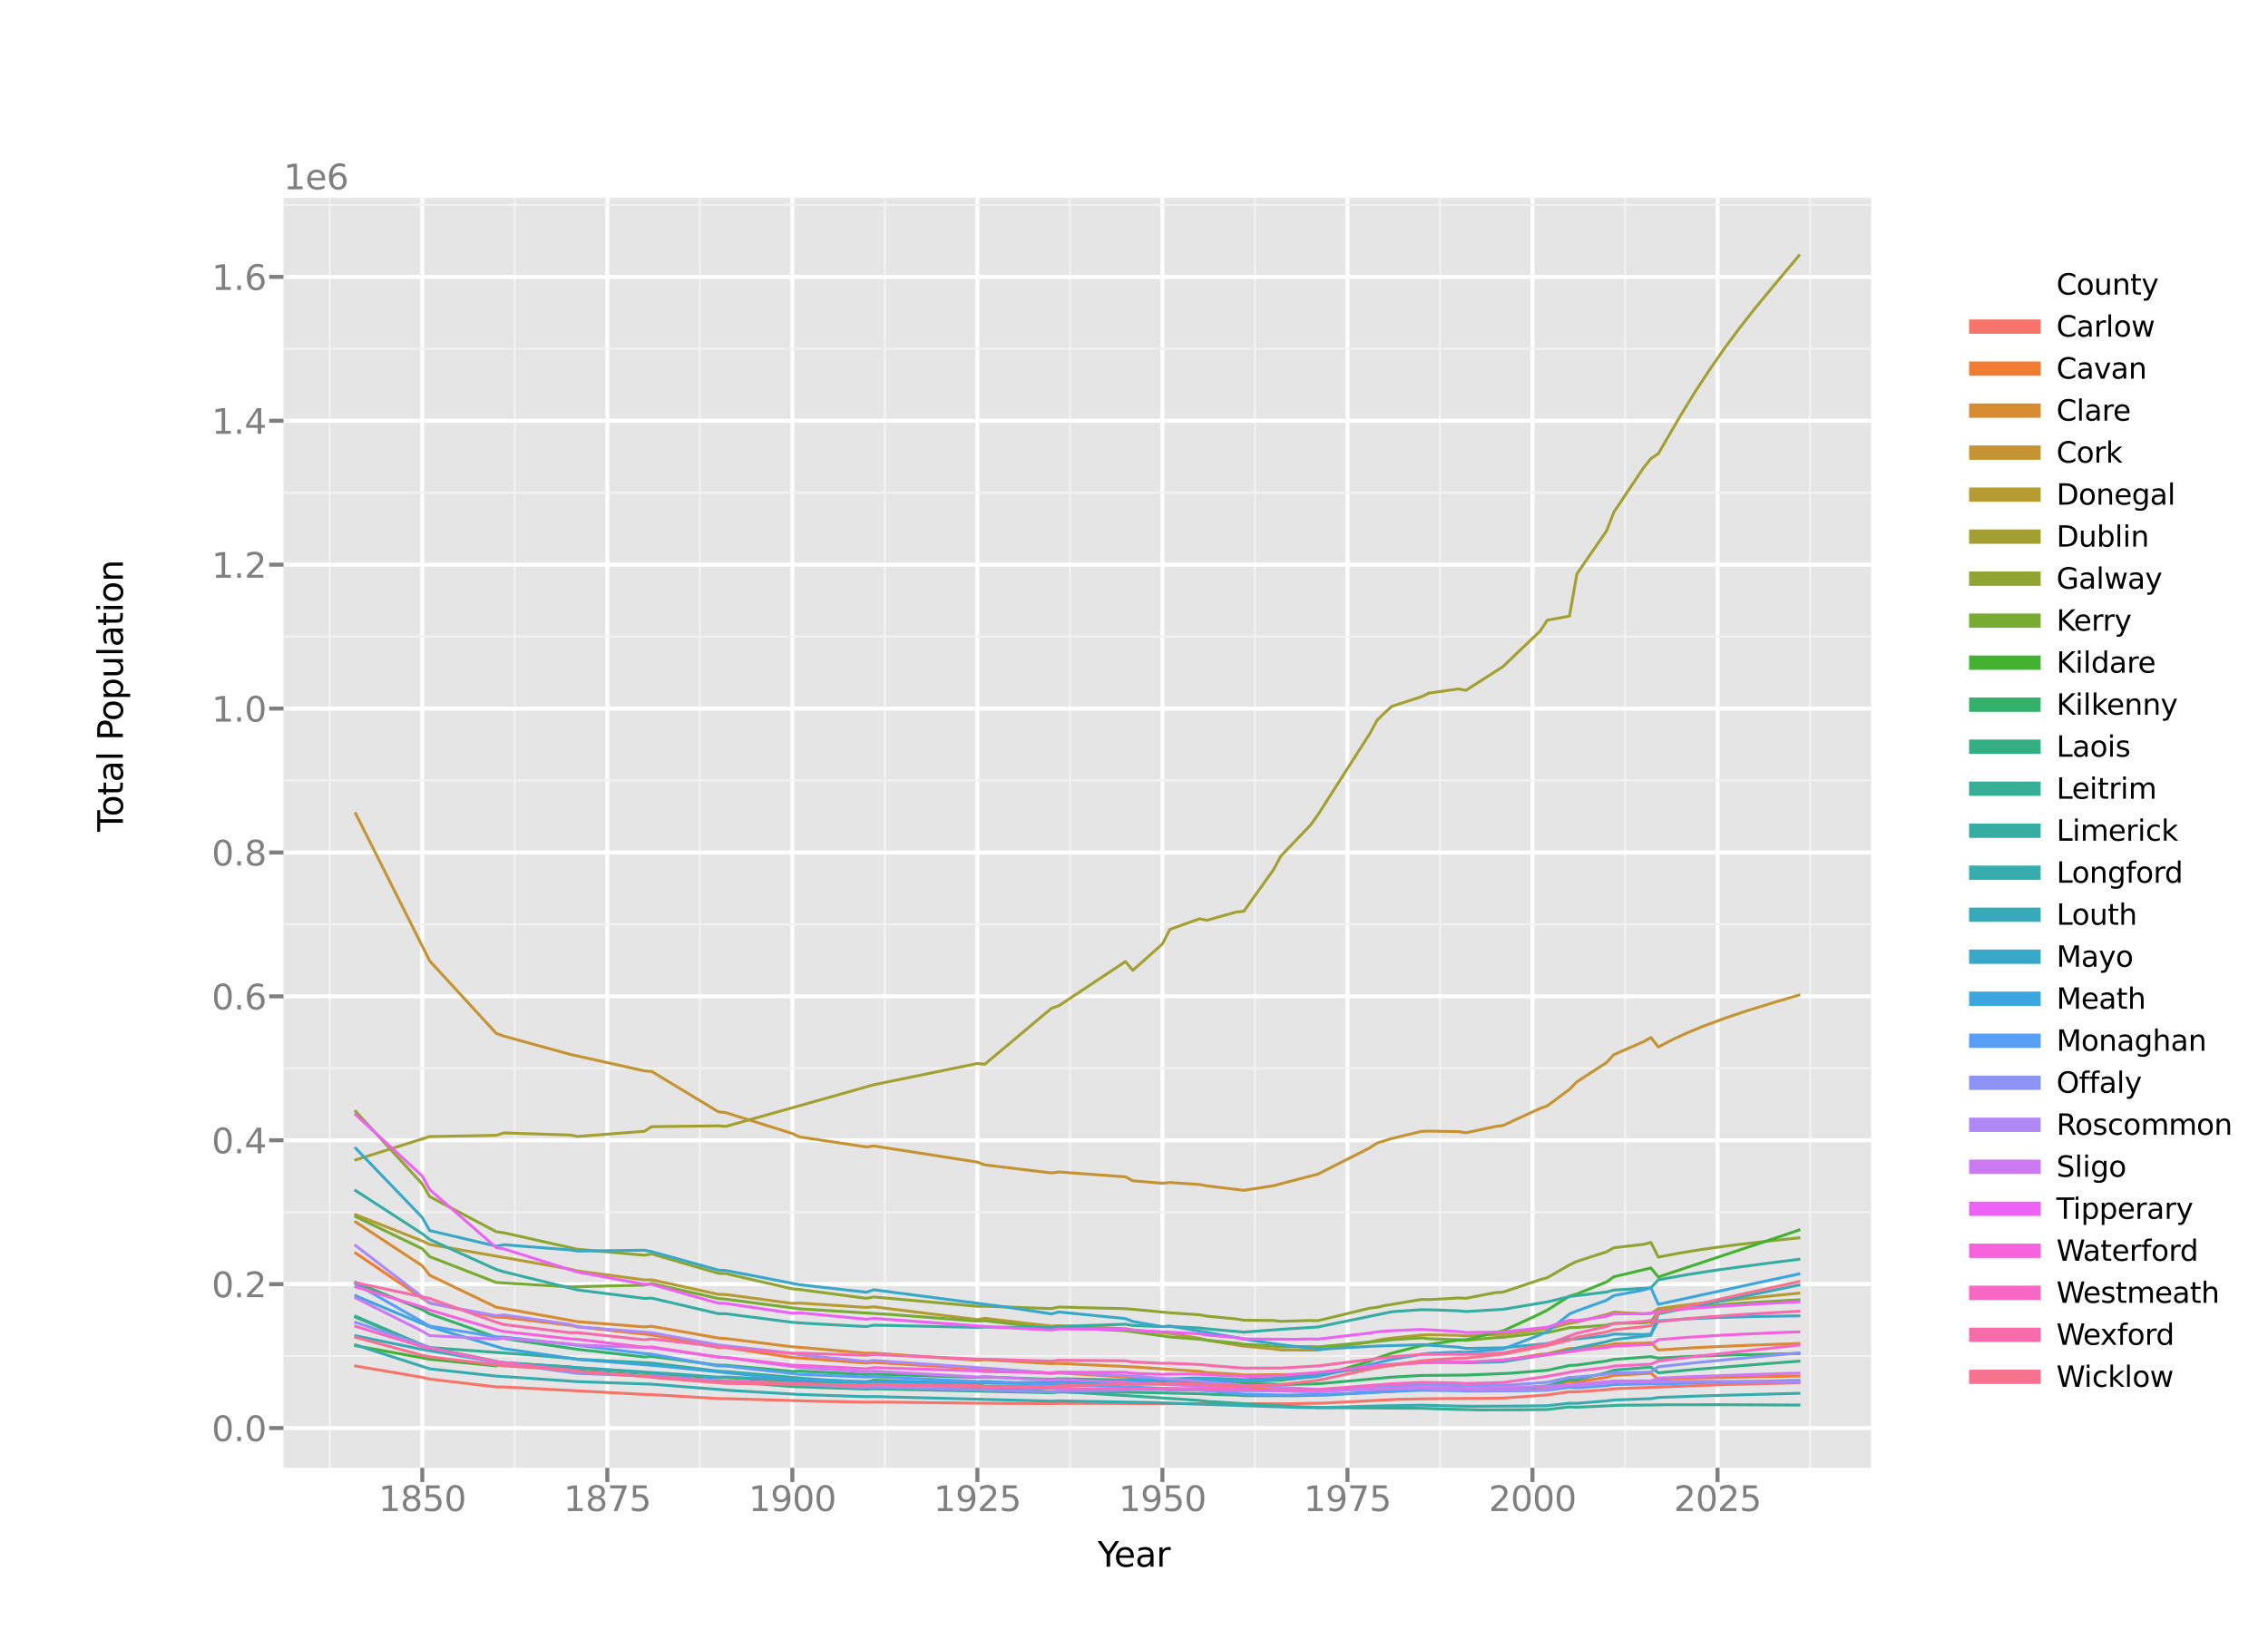 <?xml version="1.0" encoding="utf-8" standalone="no"?>
<!DOCTYPE svg PUBLIC "-//W3C//DTD SVG 1.1//EN"
  "http://www.w3.org/Graphics/SVG/1.1/DTD/svg11.dtd">
<svg xmlns:xlink="http://www.w3.org/1999/xlink" width="792pt" height="576pt" viewBox="0 0 792 576" xmlns="http://www.w3.org/2000/svg" version="1.1">
 <defs>
  <style type="text/css">*{stroke-linejoin: round; stroke-linecap: butt}</style>
 </defs>
 <g id="figure_1">
  <g id="patch_1">
   <path d="M 0 576 
L 792 576 
L 792 0 
L 0 0 
z
" style="fill: #ffffff"/>
  </g>
  <g id="axes_1">
   <g id="patch_2">
    <path d="M 99 512.64 
L 653.4 512.64 
L 653.4 69.12 
L 99 69.12 
z
" style="fill: #e5e5e5"/>
   </g>
   <g id="matplotlib.axis_1">
    <g id="xtick_1">
     <g id="line2d_1">
      <path d="M 147.462 512.64 
L 147.462 69.12 
" clip-path="url(#p5c795f8b36)" style="fill: none; stroke: #ffffff; stroke-width: 1.4; stroke-linecap: square"/>
     </g>
     <g id="line2d_2">
      <defs>
       <path id="m795a8256ad" d="M 0 0 
L 0 5 
" style="stroke: #7f7f7f; stroke-width: 1.4"/>
      </defs>
      <g>
       <use xlink:href="#m795a8256ad" x="147.462" y="512.64" style="fill: #7f7f7f; stroke: #7f7f7f; stroke-width: 1.4"/>
      </g>
     </g>
     <g id="text_1">
      <!-- 1850 -->
      <g style="fill: #7f7f7f" transform="translate(132.192 527.758)scale(0.12 -0.12)">
       <defs>
        <path id="DejaVuSans-31" d="M 794 531 
L 1825 531 
L 1825 4091 
L 703 3866 
L 703 4441 
L 1819 4666 
L 2450 4666 
L 2450 531 
L 3481 531 
L 3481 0 
L 794 0 
L 794 531 
z
" transform="scale(0.016)"/>
        <path id="DejaVuSans-38" d="M 2034 2216 
Q 1584 2216 1326 1975 
Q 1069 1734 1069 1313 
Q 1069 891 1326 650 
Q 1584 409 2034 409 
Q 2484 409 2743 651 
Q 3003 894 3003 1313 
Q 3003 1734 2745 1975 
Q 2488 2216 2034 2216 
z
M 1403 2484 
Q 997 2584 770 2862 
Q 544 3141 544 3541 
Q 544 4100 942 4425 
Q 1341 4750 2034 4750 
Q 2731 4750 3128 4425 
Q 3525 4100 3525 3541 
Q 3525 3141 3298 2862 
Q 3072 2584 2669 2484 
Q 3125 2378 3379 2068 
Q 3634 1759 3634 1313 
Q 3634 634 3220 271 
Q 2806 -91 2034 -91 
Q 1263 -91 848 271 
Q 434 634 434 1313 
Q 434 1759 690 2068 
Q 947 2378 1403 2484 
z
M 1172 3481 
Q 1172 3119 1398 2916 
Q 1625 2713 2034 2713 
Q 2441 2713 2670 2916 
Q 2900 3119 2900 3481 
Q 2900 3844 2670 4047 
Q 2441 4250 2034 4250 
Q 1625 4250 1398 4047 
Q 1172 3844 1172 3481 
z
" transform="scale(0.016)"/>
        <path id="DejaVuSans-35" d="M 691 4666 
L 3169 4666 
L 3169 4134 
L 1269 4134 
L 1269 2991 
Q 1406 3038 1543 3061 
Q 1681 3084 1819 3084 
Q 2600 3084 3056 2656 
Q 3513 2228 3513 1497 
Q 3513 744 3044 326 
Q 2575 -91 1722 -91 
Q 1428 -91 1123 -41 
Q 819 9 494 109 
L 494 744 
Q 775 591 1075 516 
Q 1375 441 1709 441 
Q 2250 441 2565 725 
Q 2881 1009 2881 1497 
Q 2881 1984 2565 2268 
Q 2250 2553 1709 2553 
Q 1456 2553 1204 2497 
Q 953 2441 691 2322 
L 691 4666 
z
" transform="scale(0.016)"/>
        <path id="DejaVuSans-30" d="M 2034 4250 
Q 1547 4250 1301 3770 
Q 1056 3291 1056 2328 
Q 1056 1369 1301 889 
Q 1547 409 2034 409 
Q 2525 409 2770 889 
Q 3016 1369 3016 2328 
Q 3016 3291 2770 3770 
Q 2525 4250 2034 4250 
z
M 2034 4750 
Q 2819 4750 3233 4129 
Q 3647 3509 3647 2328 
Q 3647 1150 3233 529 
Q 2819 -91 2034 -91 
Q 1250 -91 836 529 
Q 422 1150 422 2328 
Q 422 3509 836 4129 
Q 1250 4750 2034 4750 
z
" transform="scale(0.016)"/>
       </defs>
       <use xlink:href="#DejaVuSans-31"/>
       <use xlink:href="#DejaVuSans-38" x="63.623"/>
       <use xlink:href="#DejaVuSans-35" x="127.246"/>
       <use xlink:href="#DejaVuSans-30" x="190.869"/>
      </g>
     </g>
    </g>
    <g id="xtick_2">
     <g id="line2d_3">
      <path d="M 212.077 512.64 
L 212.077 69.12 
" clip-path="url(#p5c795f8b36)" style="fill: none; stroke: #ffffff; stroke-width: 1.4; stroke-linecap: square"/>
     </g>
     <g id="line2d_4">
      <g>
       <use xlink:href="#m795a8256ad" x="212.077" y="512.64" style="fill: #7f7f7f; stroke: #7f7f7f; stroke-width: 1.4"/>
      </g>
     </g>
     <g id="text_2">
      <!-- 1875 -->
      <g style="fill: #7f7f7f" transform="translate(196.807 527.758)scale(0.12 -0.12)">
       <defs>
        <path id="DejaVuSans-37" d="M 525 4666 
L 3525 4666 
L 3525 4397 
L 1831 0 
L 1172 0 
L 2766 4134 
L 525 4134 
L 525 4666 
z
" transform="scale(0.016)"/>
       </defs>
       <use xlink:href="#DejaVuSans-31"/>
       <use xlink:href="#DejaVuSans-38" x="63.623"/>
       <use xlink:href="#DejaVuSans-37" x="127.246"/>
       <use xlink:href="#DejaVuSans-35" x="190.869"/>
      </g>
     </g>
    </g>
    <g id="xtick_3">
     <g id="line2d_5">
      <path d="M 276.692 512.64 
L 276.692 69.12 
" clip-path="url(#p5c795f8b36)" style="fill: none; stroke: #ffffff; stroke-width: 1.4; stroke-linecap: square"/>
     </g>
     <g id="line2d_6">
      <g>
       <use xlink:href="#m795a8256ad" x="276.692" y="512.64" style="fill: #7f7f7f; stroke: #7f7f7f; stroke-width: 1.4"/>
      </g>
     </g>
     <g id="text_3">
      <!-- 1900 -->
      <g style="fill: #7f7f7f" transform="translate(261.422 527.758)scale(0.12 -0.12)">
       <defs>
        <path id="DejaVuSans-39" d="M 703 97 
L 703 672 
Q 941 559 1184 500 
Q 1428 441 1663 441 
Q 2288 441 2617 861 
Q 2947 1281 2994 2138 
Q 2813 1869 2534 1725 
Q 2256 1581 1919 1581 
Q 1219 1581 811 2004 
Q 403 2428 403 3163 
Q 403 3881 828 4315 
Q 1253 4750 1959 4750 
Q 2769 4750 3195 4129 
Q 3622 3509 3622 2328 
Q 3622 1225 3098 567 
Q 2575 -91 1691 -91 
Q 1453 -91 1209 -44 
Q 966 3 703 97 
z
M 1959 2075 
Q 2384 2075 2632 2365 
Q 2881 2656 2881 3163 
Q 2881 3666 2632 3958 
Q 2384 4250 1959 4250 
Q 1534 4250 1286 3958 
Q 1038 3666 1038 3163 
Q 1038 2656 1286 2365 
Q 1534 2075 1959 2075 
z
" transform="scale(0.016)"/>
       </defs>
       <use xlink:href="#DejaVuSans-31"/>
       <use xlink:href="#DejaVuSans-39" x="63.623"/>
       <use xlink:href="#DejaVuSans-30" x="127.246"/>
       <use xlink:href="#DejaVuSans-30" x="190.869"/>
      </g>
     </g>
    </g>
    <g id="xtick_4">
     <g id="line2d_7">
      <path d="M 341.308 512.64 
L 341.308 69.12 
" clip-path="url(#p5c795f8b36)" style="fill: none; stroke: #ffffff; stroke-width: 1.4; stroke-linecap: square"/>
     </g>
     <g id="line2d_8">
      <g>
       <use xlink:href="#m795a8256ad" x="341.308" y="512.64" style="fill: #7f7f7f; stroke: #7f7f7f; stroke-width: 1.4"/>
      </g>
     </g>
     <g id="text_4">
      <!-- 1925 -->
      <g style="fill: #7f7f7f" transform="translate(326.038 527.758)scale(0.12 -0.12)">
       <defs>
        <path id="DejaVuSans-32" d="M 1228 531 
L 3431 531 
L 3431 0 
L 469 0 
L 469 531 
Q 828 903 1448 1529 
Q 2069 2156 2228 2338 
Q 2531 2678 2651 2914 
Q 2772 3150 2772 3378 
Q 2772 3750 2511 3984 
Q 2250 4219 1831 4219 
Q 1534 4219 1204 4116 
Q 875 4013 500 3803 
L 500 4441 
Q 881 4594 1212 4672 
Q 1544 4750 1819 4750 
Q 2544 4750 2975 4387 
Q 3406 4025 3406 3419 
Q 3406 3131 3298 2873 
Q 3191 2616 2906 2266 
Q 2828 2175 2409 1742 
Q 1991 1309 1228 531 
z
" transform="scale(0.016)"/>
       </defs>
       <use xlink:href="#DejaVuSans-31"/>
       <use xlink:href="#DejaVuSans-39" x="63.623"/>
       <use xlink:href="#DejaVuSans-32" x="127.246"/>
       <use xlink:href="#DejaVuSans-35" x="190.869"/>
      </g>
     </g>
    </g>
    <g id="xtick_5">
     <g id="line2d_9">
      <path d="M 405.923 512.64 
L 405.923 69.12 
" clip-path="url(#p5c795f8b36)" style="fill: none; stroke: #ffffff; stroke-width: 1.4; stroke-linecap: square"/>
     </g>
     <g id="line2d_10">
      <g>
       <use xlink:href="#m795a8256ad" x="405.923" y="512.64" style="fill: #7f7f7f; stroke: #7f7f7f; stroke-width: 1.4"/>
      </g>
     </g>
     <g id="text_5">
      <!-- 1950 -->
      <g style="fill: #7f7f7f" transform="translate(390.653 527.758)scale(0.12 -0.12)">
       <use xlink:href="#DejaVuSans-31"/>
       <use xlink:href="#DejaVuSans-39" x="63.623"/>
       <use xlink:href="#DejaVuSans-35" x="127.246"/>
       <use xlink:href="#DejaVuSans-30" x="190.869"/>
      </g>
     </g>
    </g>
    <g id="xtick_6">
     <g id="line2d_11">
      <path d="M 470.538 512.64 
L 470.538 69.12 
" clip-path="url(#p5c795f8b36)" style="fill: none; stroke: #ffffff; stroke-width: 1.4; stroke-linecap: square"/>
     </g>
     <g id="line2d_12">
      <g>
       <use xlink:href="#m795a8256ad" x="470.538" y="512.64" style="fill: #7f7f7f; stroke: #7f7f7f; stroke-width: 1.4"/>
      </g>
     </g>
     <g id="text_6">
      <!-- 1975 -->
      <g style="fill: #7f7f7f" transform="translate(455.268 527.758)scale(0.12 -0.12)">
       <use xlink:href="#DejaVuSans-31"/>
       <use xlink:href="#DejaVuSans-39" x="63.623"/>
       <use xlink:href="#DejaVuSans-37" x="127.246"/>
       <use xlink:href="#DejaVuSans-35" x="190.869"/>
      </g>
     </g>
    </g>
    <g id="xtick_7">
     <g id="line2d_13">
      <path d="M 535.154 512.64 
L 535.154 69.12 
" clip-path="url(#p5c795f8b36)" style="fill: none; stroke: #ffffff; stroke-width: 1.4; stroke-linecap: square"/>
     </g>
     <g id="line2d_14">
      <g>
       <use xlink:href="#m795a8256ad" x="535.154" y="512.64" style="fill: #7f7f7f; stroke: #7f7f7f; stroke-width: 1.4"/>
      </g>
     </g>
     <g id="text_7">
      <!-- 2000 -->
      <g style="fill: #7f7f7f" transform="translate(519.884 527.758)scale(0.12 -0.12)">
       <use xlink:href="#DejaVuSans-32"/>
       <use xlink:href="#DejaVuSans-30" x="63.623"/>
       <use xlink:href="#DejaVuSans-30" x="127.246"/>
       <use xlink:href="#DejaVuSans-30" x="190.869"/>
      </g>
     </g>
    </g>
    <g id="xtick_8">
     <g id="line2d_15">
      <path d="M 599.769 512.64 
L 599.769 69.12 
" clip-path="url(#p5c795f8b36)" style="fill: none; stroke: #ffffff; stroke-width: 1.4; stroke-linecap: square"/>
     </g>
     <g id="line2d_16">
      <g>
       <use xlink:href="#m795a8256ad" x="599.769" y="512.64" style="fill: #7f7f7f; stroke: #7f7f7f; stroke-width: 1.4"/>
      </g>
     </g>
     <g id="text_8">
      <!-- 2025 -->
      <g style="fill: #7f7f7f" transform="translate(584.499 527.758)scale(0.12 -0.12)">
       <use xlink:href="#DejaVuSans-32"/>
       <use xlink:href="#DejaVuSans-30" x="63.623"/>
       <use xlink:href="#DejaVuSans-32" x="127.246"/>
       <use xlink:href="#DejaVuSans-35" x="190.869"/>
      </g>
     </g>
    </g>
    <g id="xtick_9">
     <g id="line2d_17">
      <path d="M 115.154 512.64 
L 115.154 69.12 
" clip-path="url(#p5c795f8b36)" style="fill: none; stroke: #f2f2f2; stroke-width: 0.7; stroke-linecap: square"/>
     </g>
     <g id="line2d_18"/>
    </g>
    <g id="xtick_10">
     <g id="line2d_19">
      <path d="M 179.769 512.64 
L 179.769 69.12 
" clip-path="url(#p5c795f8b36)" style="fill: none; stroke: #f2f2f2; stroke-width: 0.7; stroke-linecap: square"/>
     </g>
     <g id="line2d_20"/>
    </g>
    <g id="xtick_11">
     <g id="line2d_21">
      <path d="M 244.385 512.64 
L 244.385 69.12 
" clip-path="url(#p5c795f8b36)" style="fill: none; stroke: #f2f2f2; stroke-width: 0.7; stroke-linecap: square"/>
     </g>
     <g id="line2d_22"/>
    </g>
    <g id="xtick_12">
     <g id="line2d_23">
      <path d="M 309 512.64 
L 309 69.12 
" clip-path="url(#p5c795f8b36)" style="fill: none; stroke: #f2f2f2; stroke-width: 0.7; stroke-linecap: square"/>
     </g>
     <g id="line2d_24"/>
    </g>
    <g id="xtick_13">
     <g id="line2d_25">
      <path d="M 373.615 512.64 
L 373.615 69.12 
" clip-path="url(#p5c795f8b36)" style="fill: none; stroke: #f2f2f2; stroke-width: 0.7; stroke-linecap: square"/>
     </g>
     <g id="line2d_26"/>
    </g>
    <g id="xtick_14">
     <g id="line2d_27">
      <path d="M 438.231 512.64 
L 438.231 69.12 
" clip-path="url(#p5c795f8b36)" style="fill: none; stroke: #f2f2f2; stroke-width: 0.7; stroke-linecap: square"/>
     </g>
     <g id="line2d_28"/>
    </g>
    <g id="xtick_15">
     <g id="line2d_29">
      <path d="M 502.846 512.64 
L 502.846 69.12 
" clip-path="url(#p5c795f8b36)" style="fill: none; stroke: #f2f2f2; stroke-width: 0.7; stroke-linecap: square"/>
     </g>
     <g id="line2d_30"/>
    </g>
    <g id="xtick_16">
     <g id="line2d_31">
      <path d="M 567.462 512.64 
L 567.462 69.12 
" clip-path="url(#p5c795f8b36)" style="fill: none; stroke: #f2f2f2; stroke-width: 0.7; stroke-linecap: square"/>
     </g>
     <g id="line2d_32"/>
    </g>
    <g id="xtick_17">
     <g id="line2d_33">
      <path d="M 632.077 512.64 
L 632.077 69.12 
" clip-path="url(#p5c795f8b36)" style="fill: none; stroke: #f2f2f2; stroke-width: 0.7; stroke-linecap: square"/>
     </g>
     <g id="line2d_34"/>
    </g>
   </g>
   <g id="matplotlib.axis_2">
    <g id="ytick_1">
     <g id="line2d_35">
      <path d="M 99 498.777 
L 653.4 498.777 
" clip-path="url(#p5c795f8b36)" style="fill: none; stroke: #ffffff; stroke-width: 1.4; stroke-linecap: square"/>
     </g>
     <g id="line2d_36">
      <defs>
       <path id="mbda597c251" d="M 0 0 
L -5 0 
" style="stroke: #7f7f7f; stroke-width: 1.4"/>
      </defs>
      <g>
       <use xlink:href="#mbda597c251" x="99" y="498.777" style="fill: #7f7f7f; stroke: #7f7f7f; stroke-width: 1.4"/>
      </g>
     </g>
     <g id="text_9">
      <!-- 0.0 -->
      <g style="fill: #7f7f7f" transform="translate(73.916 503.336)scale(0.12 -0.12)">
       <defs>
        <path id="DejaVuSans-2e" d="M 684 794 
L 1344 794 
L 1344 0 
L 684 0 
L 684 794 
z
" transform="scale(0.016)"/>
       </defs>
       <use xlink:href="#DejaVuSans-30"/>
       <use xlink:href="#DejaVuSans-2e" x="63.623"/>
       <use xlink:href="#DejaVuSans-30" x="95.41"/>
      </g>
     </g>
    </g>
    <g id="ytick_2">
     <g id="line2d_37">
      <path d="M 99 448.517 
L 653.4 448.517 
" clip-path="url(#p5c795f8b36)" style="fill: none; stroke: #ffffff; stroke-width: 1.4; stroke-linecap: square"/>
     </g>
     <g id="line2d_38">
      <g>
       <use xlink:href="#mbda597c251" x="99" y="448.517" style="fill: #7f7f7f; stroke: #7f7f7f; stroke-width: 1.4"/>
      </g>
     </g>
     <g id="text_10">
      <!-- 0.2 -->
      <g style="fill: #7f7f7f" transform="translate(73.916 453.076)scale(0.12 -0.12)">
       <use xlink:href="#DejaVuSans-30"/>
       <use xlink:href="#DejaVuSans-2e" x="63.623"/>
       <use xlink:href="#DejaVuSans-32" x="95.41"/>
      </g>
     </g>
    </g>
    <g id="ytick_3">
     <g id="line2d_39">
      <path d="M 99 398.258 
L 653.4 398.258 
" clip-path="url(#p5c795f8b36)" style="fill: none; stroke: #ffffff; stroke-width: 1.4; stroke-linecap: square"/>
     </g>
     <g id="line2d_40">
      <g>
       <use xlink:href="#mbda597c251" x="99" y="398.258" style="fill: #7f7f7f; stroke: #7f7f7f; stroke-width: 1.4"/>
      </g>
     </g>
     <g id="text_11">
      <!-- 0.4 -->
      <g style="fill: #7f7f7f" transform="translate(73.916 402.817)scale(0.12 -0.12)">
       <defs>
        <path id="DejaVuSans-34" d="M 2419 4116 
L 825 1625 
L 2419 1625 
L 2419 4116 
z
M 2253 4666 
L 3047 4666 
L 3047 1625 
L 3713 1625 
L 3713 1100 
L 3047 1100 
L 3047 0 
L 2419 0 
L 2419 1100 
L 313 1100 
L 313 1709 
L 2253 4666 
z
" transform="scale(0.016)"/>
       </defs>
       <use xlink:href="#DejaVuSans-30"/>
       <use xlink:href="#DejaVuSans-2e" x="63.623"/>
       <use xlink:href="#DejaVuSans-34" x="95.41"/>
      </g>
     </g>
    </g>
    <g id="ytick_4">
     <g id="line2d_41">
      <path d="M 99 347.999 
L 653.4 347.999 
" clip-path="url(#p5c795f8b36)" style="fill: none; stroke: #ffffff; stroke-width: 1.4; stroke-linecap: square"/>
     </g>
     <g id="line2d_42">
      <g>
       <use xlink:href="#mbda597c251" x="99" y="347.999" style="fill: #7f7f7f; stroke: #7f7f7f; stroke-width: 1.4"/>
      </g>
     </g>
     <g id="text_12">
      <!-- 0.6 -->
      <g style="fill: #7f7f7f" transform="translate(73.916 352.558)scale(0.12 -0.12)">
       <defs>
        <path id="DejaVuSans-36" d="M 2113 2584 
Q 1688 2584 1439 2293 
Q 1191 2003 1191 1497 
Q 1191 994 1439 701 
Q 1688 409 2113 409 
Q 2538 409 2786 701 
Q 3034 994 3034 1497 
Q 3034 2003 2786 2293 
Q 2538 2584 2113 2584 
z
M 3366 4563 
L 3366 3988 
Q 3128 4100 2886 4159 
Q 2644 4219 2406 4219 
Q 1781 4219 1451 3797 
Q 1122 3375 1075 2522 
Q 1259 2794 1537 2939 
Q 1816 3084 2150 3084 
Q 2853 3084 3261 2657 
Q 3669 2231 3669 1497 
Q 3669 778 3244 343 
Q 2819 -91 2113 -91 
Q 1303 -91 875 529 
Q 447 1150 447 2328 
Q 447 3434 972 4092 
Q 1497 4750 2381 4750 
Q 2619 4750 2861 4703 
Q 3103 4656 3366 4563 
z
" transform="scale(0.016)"/>
       </defs>
       <use xlink:href="#DejaVuSans-30"/>
       <use xlink:href="#DejaVuSans-2e" x="63.623"/>
       <use xlink:href="#DejaVuSans-36" x="95.41"/>
      </g>
     </g>
    </g>
    <g id="ytick_5">
     <g id="line2d_43">
      <path d="M 99 297.739 
L 653.4 297.739 
" clip-path="url(#p5c795f8b36)" style="fill: none; stroke: #ffffff; stroke-width: 1.4; stroke-linecap: square"/>
     </g>
     <g id="line2d_44">
      <g>
       <use xlink:href="#mbda597c251" x="99" y="297.739" style="fill: #7f7f7f; stroke: #7f7f7f; stroke-width: 1.4"/>
      </g>
     </g>
     <g id="text_13">
      <!-- 0.8 -->
      <g style="fill: #7f7f7f" transform="translate(73.916 302.298)scale(0.12 -0.12)">
       <use xlink:href="#DejaVuSans-30"/>
       <use xlink:href="#DejaVuSans-2e" x="63.623"/>
       <use xlink:href="#DejaVuSans-38" x="95.41"/>
      </g>
     </g>
    </g>
    <g id="ytick_6">
     <g id="line2d_45">
      <path d="M 99 247.48 
L 653.4 247.48 
" clip-path="url(#p5c795f8b36)" style="fill: none; stroke: #ffffff; stroke-width: 1.4; stroke-linecap: square"/>
     </g>
     <g id="line2d_46">
      <g>
       <use xlink:href="#mbda597c251" x="99" y="247.48" style="fill: #7f7f7f; stroke: #7f7f7f; stroke-width: 1.4"/>
      </g>
     </g>
     <g id="text_14">
      <!-- 1.0 -->
      <g style="fill: #7f7f7f" transform="translate(73.916 252.039)scale(0.12 -0.12)">
       <use xlink:href="#DejaVuSans-31"/>
       <use xlink:href="#DejaVuSans-2e" x="63.623"/>
       <use xlink:href="#DejaVuSans-30" x="95.41"/>
      </g>
     </g>
    </g>
    <g id="ytick_7">
     <g id="line2d_47">
      <path d="M 99 197.221 
L 653.4 197.221 
" clip-path="url(#p5c795f8b36)" style="fill: none; stroke: #ffffff; stroke-width: 1.4; stroke-linecap: square"/>
     </g>
     <g id="line2d_48">
      <g>
       <use xlink:href="#mbda597c251" x="99" y="197.221" style="fill: #7f7f7f; stroke: #7f7f7f; stroke-width: 1.4"/>
      </g>
     </g>
     <g id="text_15">
      <!-- 1.2 -->
      <g style="fill: #7f7f7f" transform="translate(73.916 201.78)scale(0.12 -0.12)">
       <use xlink:href="#DejaVuSans-31"/>
       <use xlink:href="#DejaVuSans-2e" x="63.623"/>
       <use xlink:href="#DejaVuSans-32" x="95.41"/>
      </g>
     </g>
    </g>
    <g id="ytick_8">
     <g id="line2d_49">
      <path d="M 99 146.961 
L 653.4 146.961 
" clip-path="url(#p5c795f8b36)" style="fill: none; stroke: #ffffff; stroke-width: 1.4; stroke-linecap: square"/>
     </g>
     <g id="line2d_50">
      <g>
       <use xlink:href="#mbda597c251" x="99" y="146.961" style="fill: #7f7f7f; stroke: #7f7f7f; stroke-width: 1.4"/>
      </g>
     </g>
     <g id="text_16">
      <!-- 1.4 -->
      <g style="fill: #7f7f7f" transform="translate(73.916 151.52)scale(0.12 -0.12)">
       <use xlink:href="#DejaVuSans-31"/>
       <use xlink:href="#DejaVuSans-2e" x="63.623"/>
       <use xlink:href="#DejaVuSans-34" x="95.41"/>
      </g>
     </g>
    </g>
    <g id="ytick_9">
     <g id="line2d_51">
      <path d="M 99 96.702 
L 653.4 96.702 
" clip-path="url(#p5c795f8b36)" style="fill: none; stroke: #ffffff; stroke-width: 1.4; stroke-linecap: square"/>
     </g>
     <g id="line2d_52">
      <g>
       <use xlink:href="#mbda597c251" x="99" y="96.702" style="fill: #7f7f7f; stroke: #7f7f7f; stroke-width: 1.4"/>
      </g>
     </g>
     <g id="text_17">
      <!-- 1.6 -->
      <g style="fill: #7f7f7f" transform="translate(73.916 101.261)scale(0.12 -0.12)">
       <use xlink:href="#DejaVuSans-31"/>
       <use xlink:href="#DejaVuSans-2e" x="63.623"/>
       <use xlink:href="#DejaVuSans-36" x="95.41"/>
      </g>
     </g>
    </g>
    <g id="ytick_10">
     <g id="line2d_53">
      <path d="M 99 473.647 
L 653.4 473.647 
" clip-path="url(#p5c795f8b36)" style="fill: none; stroke: #f2f2f2; stroke-width: 0.7; stroke-linecap: square"/>
     </g>
     <g id="line2d_54"/>
    </g>
    <g id="ytick_11">
     <g id="line2d_55">
      <path d="M 99 423.388 
L 653.4 423.388 
" clip-path="url(#p5c795f8b36)" style="fill: none; stroke: #f2f2f2; stroke-width: 0.7; stroke-linecap: square"/>
     </g>
     <g id="line2d_56"/>
    </g>
    <g id="ytick_12">
     <g id="line2d_57">
      <path d="M 99 373.128 
L 653.4 373.128 
" clip-path="url(#p5c795f8b36)" style="fill: none; stroke: #f2f2f2; stroke-width: 0.7; stroke-linecap: square"/>
     </g>
     <g id="line2d_58"/>
    </g>
    <g id="ytick_13">
     <g id="line2d_59">
      <path d="M 99 322.869 
L 653.4 322.869 
" clip-path="url(#p5c795f8b36)" style="fill: none; stroke: #f2f2f2; stroke-width: 0.7; stroke-linecap: square"/>
     </g>
     <g id="line2d_60"/>
    </g>
    <g id="ytick_14">
     <g id="line2d_61">
      <path d="M 99 272.61 
L 653.4 272.61 
" clip-path="url(#p5c795f8b36)" style="fill: none; stroke: #f2f2f2; stroke-width: 0.7; stroke-linecap: square"/>
     </g>
     <g id="line2d_62"/>
    </g>
    <g id="ytick_15">
     <g id="line2d_63">
      <path d="M 99 222.35 
L 653.4 222.35 
" clip-path="url(#p5c795f8b36)" style="fill: none; stroke: #f2f2f2; stroke-width: 0.7; stroke-linecap: square"/>
     </g>
     <g id="line2d_64"/>
    </g>
    <g id="ytick_16">
     <g id="line2d_65">
      <path d="M 99 172.091 
L 653.4 172.091 
" clip-path="url(#p5c795f8b36)" style="fill: none; stroke: #f2f2f2; stroke-width: 0.7; stroke-linecap: square"/>
     </g>
     <g id="line2d_66"/>
    </g>
    <g id="ytick_17">
     <g id="line2d_67">
      <path d="M 99 121.832 
L 653.4 121.832 
" clip-path="url(#p5c795f8b36)" style="fill: none; stroke: #f2f2f2; stroke-width: 0.7; stroke-linecap: square"/>
     </g>
     <g id="line2d_68"/>
    </g>
    <g id="ytick_18">
     <g id="line2d_69">
      <path d="M 99 71.572 
L 653.4 71.572 
" clip-path="url(#p5c795f8b36)" style="fill: none; stroke: #f2f2f2; stroke-width: 0.7; stroke-linecap: square"/>
     </g>
     <g id="line2d_70"/>
    </g>
    <g id="text_18">
     <!-- 1e6 -->
     <g style="fill: #7f7f7f" transform="translate(99 66.12)scale(0.12 -0.12)">
      <defs>
       <path id="DejaVuSans-65" d="M 3597 1894 
L 3597 1613 
L 953 1613 
Q 991 1019 1311 708 
Q 1631 397 2203 397 
Q 2534 397 2845 478 
Q 3156 559 3463 722 
L 3463 178 
Q 3153 47 2828 -22 
Q 2503 -91 2169 -91 
Q 1331 -91 842 396 
Q 353 884 353 1716 
Q 353 2575 817 3079 
Q 1281 3584 2069 3584 
Q 2775 3584 3186 3129 
Q 3597 2675 3597 1894 
z
M 3022 2063 
Q 3016 2534 2758 2815 
Q 2500 3097 2075 3097 
Q 1594 3097 1305 2825 
Q 1016 2553 972 2059 
L 3022 2063 
z
" transform="scale(0.016)"/>
      </defs>
      <use xlink:href="#DejaVuSans-31"/>
      <use xlink:href="#DejaVuSans-65" x="63.623"/>
      <use xlink:href="#DejaVuSans-36" x="125.146"/>
     </g>
    </g>
   </g>
   <g id="line2d_71">
    <path d="M 124.2 477.108 
L 147.462 481.061 
L 150.046 481.669 
L 173.308 484.412 
L 175.892 484.418 
L 225 487.017 
L 230.169 487.231 
L 250.846 488.48 
L 256.015 488.573 
L 284.446 489.388 
L 302.538 489.729 
L 307.708 489.704 
L 343.892 490.113 
L 367.154 490.244 
L 369.738 490.119 
L 403.338 490.232 
L 449.862 490.289 
L 462.785 490.036 
L 488.631 488.715 
L 504.138 488.48 
L 517.062 488.413 
L 524.815 488.319 
L 540.323 487.214 
L 548.077 486.083 
L 550.662 486.124 
L 561 485.392 
L 563.585 485.053 
L 602.354 483.583 
L 628.2 482.971 
L 628.2 482.971 
" clip-path="url(#p5c795f8b36)" style="fill: none; stroke: #f7746a; stroke-linecap: square"/>
   </g>
   <g id="line2d_72">
    <path d="M 124.2 437.672 
L 147.462 453.451 
L 150.046 455.033 
L 173.308 460.036 
L 175.892 460.101 
L 199.154 462.882 
L 201.738 463.411 
L 227.585 466.24 
L 250.846 470.625 
L 253.431 470.652 
L 276.692 474.131 
L 281.862 474.468 
L 302.538 476.085 
L 305.123 475.865 
L 356.815 478.982 
L 367.154 479.721 
L 369.738 479.51 
L 395.585 481.097 
L 411.092 482.26 
L 418.846 482.751 
L 421.431 483.262 
L 431.769 484.165 
L 434.354 484.555 
L 452.446 485.286 
L 457.615 485.37 
L 460.2 485.554 
L 491.215 485.194 
L 498.969 485.216 
L 509.308 485.329 
L 511.892 485.509 
L 527.4 485.316 
L 540.323 484.567 
L 548.077 482.537 
L 550.662 482.693 
L 561 481.045 
L 563.585 480.386 
L 576.508 479.634 
L 579.092 481.728 
L 592.015 481.303 
L 615.277 480.814 
L 628.2 480.589 
L 628.2 480.589 
" clip-path="url(#p5c795f8b36)" style="fill: none; stroke: #f07c32; stroke-linecap: square"/>
   </g>
   <g id="line2d_73">
    <path d="M 124.2 426.807 
L 147.462 442.095 
L 150.046 445.391 
L 173.308 456.574 
L 178.477 457.455 
L 201.738 461.619 
L 225 463.439 
L 227.585 463.229 
L 250.846 467.325 
L 253.431 467.495 
L 276.692 470.389 
L 281.862 470.779 
L 302.538 472.625 
L 305.123 472.584 
L 341.308 475.099 
L 343.892 474.887 
L 367.154 476.277 
L 369.738 476.19 
L 395.585 477.4 
L 416.262 478.806 
L 418.846 478.962 
L 421.431 479.383 
L 431.769 479.99 
L 434.354 480.256 
L 452.446 480.066 
L 457.615 479.85 
L 460.2 479.927 
L 488.631 476.547 
L 496.385 475.875 
L 504.138 475.798 
L 509.308 475.774 
L 511.892 475.929 
L 524.815 475.153 
L 537.738 473.061 
L 540.323 472.824 
L 548.077 471.002 
L 550.662 470.895 
L 561 469.991 
L 563.585 469.326 
L 573.923 469.13 
L 576.508 468.918 
L 579.092 471.52 
L 592.015 470.698 
L 607.523 469.981 
L 628.2 469.235 
L 628.2 469.235 
" clip-path="url(#p5c795f8b36)" style="fill: none; stroke: #d78b32; stroke-linecap: square"/>
   </g>
   <g id="line2d_74">
    <path d="M 124.2 284.14 
L 150.046 335.608 
L 173.308 360.929 
L 175.892 361.866 
L 199.154 368.274 
L 225 374.017 
L 227.585 374.232 
L 250.846 388.309 
L 253.431 388.6 
L 276.692 395.896 
L 279.277 397.099 
L 302.538 400.594 
L 305.123 400.242 
L 341.308 405.887 
L 343.892 406.866 
L 367.154 409.679 
L 369.738 409.326 
L 393 411.036 
L 395.585 412.414 
L 405.923 413.275 
L 408.508 413.013 
L 418.846 413.7 
L 421.431 414.174 
L 434.354 415.738 
L 444.692 414.146 
L 449.862 412.767 
L 460.2 410.098 
L 478.292 400.919 
L 480.877 399.234 
L 486.046 397.639 
L 496.385 395.151 
L 498.969 395.058 
L 509.308 395.234 
L 511.892 395.652 
L 522.231 393.439 
L 524.815 393.104 
L 537.738 387.166 
L 540.323 386.239 
L 548.077 380.471 
L 550.662 377.829 
L 561 371.132 
L 563.585 368.346 
L 573.923 363.84 
L 576.508 362.356 
L 579.092 365.676 
L 584.262 363.003 
L 589.431 360.635 
L 594.6 358.497 
L 602.354 355.61 
L 610.108 353.013 
L 620.446 349.828 
L 628.2 347.545 
L 628.2 347.545 
" clip-path="url(#p5c795f8b36)" style="fill: none; stroke: #c49432; stroke-linecap: square"/>
   </g>
   <g id="line2d_75">
    <path d="M 124.2 424.28 
L 147.462 433.414 
L 150.046 434.656 
L 193.985 442.38 
L 199.154 443.312 
L 201.738 443.91 
L 225 447.027 
L 227.585 447.001 
L 250.846 452.07 
L 253.431 452.127 
L 276.692 455.239 
L 279.277 455.121 
L 302.538 456.645 
L 305.123 456.424 
L 341.308 460.881 
L 343.892 460.452 
L 367.154 463.176 
L 369.738 463.015 
L 393 464.073 
L 395.585 464.521 
L 408.508 465.724 
L 418.846 467.401 
L 421.431 468.104 
L 434.354 470.169 
L 444.692 471.133 
L 447.277 471.499 
L 460.2 471.55 
L 478.292 468.739 
L 480.877 468.133 
L 483.462 467.671 
L 488.631 467.075 
L 496.385 466.288 
L 498.969 466.193 
L 509.308 466.377 
L 511.892 466.581 
L 522.231 466.109 
L 524.815 466.11 
L 537.738 464.399 
L 540.323 464.205 
L 548.077 462.165 
L 550.662 461.77 
L 561 459.135 
L 563.585 458.284 
L 573.923 458.887 
L 576.508 458.772 
L 579.092 457.073 
L 586.846 456.004 
L 599.769 454.519 
L 620.446 452.424 
L 628.2 451.654 
L 628.2 451.654 
" clip-path="url(#p5c795f8b36)" style="fill: none; stroke: #b49b32; stroke-linecap: square"/>
   </g>
   <g id="line2d_76">
    <path d="M 124.2 405.1 
L 150.046 396.965 
L 173.308 396.532 
L 175.892 395.682 
L 199.154 396.434 
L 201.738 396.936 
L 225 395.119 
L 227.585 393.506 
L 250.846 393.218 
L 253.431 393.429 
L 292.2 382.522 
L 305.123 378.859 
L 341.308 371.435 
L 343.892 371.708 
L 367.154 352.181 
L 369.738 351.284 
L 393 335.833 
L 395.585 338.904 
L 405.923 329.693 
L 408.508 324.623 
L 418.846 320.9 
L 421.431 321.416 
L 431.769 318.532 
L 434.354 318.262 
L 444.692 303.777 
L 447.277 298.984 
L 457.615 288.186 
L 460.2 284.617 
L 478.292 256.31 
L 480.877 251.58 
L 483.462 249.007 
L 486.046 246.685 
L 496.385 243.329 
L 498.969 242.09 
L 509.308 240.602 
L 511.892 241.121 
L 524.815 232.839 
L 537.738 220.505 
L 540.323 216.616 
L 548.077 215.179 
L 550.662 200.443 
L 561 185.428 
L 563.585 178.859 
L 573.923 163.391 
L 576.508 160.19 
L 579.092 158.465 
L 586.846 145.122 
L 592.015 136.738 
L 597.185 128.85 
L 602.354 121.448 
L 607.523 114.496 
L 612.692 107.899 
L 620.446 98.511 
L 628.2 89.28 
L 628.2 89.28 
" clip-path="url(#p5c795f8b36)" style="fill: none; stroke: #a3a031; stroke-linecap: square"/>
   </g>
   <g id="line2d_77">
    <path d="M 124.2 388.156 
L 147.462 413.526 
L 150.046 417.939 
L 173.308 430.21 
L 175.892 430.555 
L 201.738 436.34 
L 225 438.406 
L 227.585 437.962 
L 250.846 444.732 
L 253.431 444.82 
L 276.692 450.159 
L 279.277 450.39 
L 302.538 453.468 
L 305.123 452.984 
L 341.308 456.238 
L 343.892 456.216 
L 367.154 457.056 
L 369.738 456.509 
L 393 457.08 
L 398.169 457.534 
L 408.508 458.518 
L 418.846 459.215 
L 421.431 459.687 
L 431.769 460.666 
L 434.354 461.111 
L 444.692 461.211 
L 447.277 461.499 
L 457.615 461.203 
L 460.2 461.277 
L 478.292 456.911 
L 480.877 456.6 
L 483.462 456.002 
L 496.385 453.845 
L 498.969 453.907 
L 509.308 453.332 
L 511.892 453.452 
L 522.231 451.456 
L 524.815 451.318 
L 537.738 446.969 
L 540.323 446.236 
L 548.077 441.801 
L 550.662 440.559 
L 561 437.229 
L 563.585 435.788 
L 573.923 434.62 
L 576.508 433.928 
L 579.092 439.074 
L 586.846 437.596 
L 594.6 436.341 
L 604.938 434.92 
L 617.862 433.429 
L 628.2 432.344 
L 628.2 432.344 
" clip-path="url(#p5c795f8b36)" style="fill: none; stroke: #90a531; stroke-linecap: square"/>
   </g>
   <g id="line2d_78">
    <path d="M 124.2 424.926 
L 147.462 436.157 
L 150.046 438.904 
L 173.308 447.925 
L 191.4 449.008 
L 199.154 449.48 
L 206.908 449.259 
L 225 448.852 
L 227.585 448.256 
L 250.846 453.554 
L 253.431 453.76 
L 279.277 457.13 
L 312.877 459.241 
L 341.308 461.419 
L 343.892 461.291 
L 367.154 463.995 
L 369.738 463.637 
L 393 464.791 
L 405.923 466.595 
L 408.508 466.952 
L 418.846 467.768 
L 424.015 468.351 
L 431.769 469.101 
L 434.354 469.511 
L 444.692 470.118 
L 447.277 470.434 
L 457.615 470.331 
L 460.2 470.438 
L 483.462 468.254 
L 486.046 467.925 
L 496.385 467.287 
L 498.969 467.576 
L 509.308 467.94 
L 511.892 468.145 
L 522.231 467.194 
L 524.815 467.081 
L 537.738 465.562 
L 540.323 465.473 
L 548.077 463.707 
L 550.662 463.637 
L 561 462.838 
L 563.585 462.213 
L 573.923 462.042 
L 576.508 461.658 
L 579.092 457.907 
L 586.846 456.949 
L 597.185 455.968 
L 610.108 455.029 
L 628.2 453.994 
L 628.2 453.994 
" clip-path="url(#p5c795f8b36)" style="fill: none; stroke: #77ab31; stroke-linecap: square"/>
   </g>
   <g id="line2d_79">
    <path d="M 124.2 470.006 
L 150.046 474.722 
L 173.308 477.079 
L 175.892 475.922 
L 199.154 477.424 
L 201.738 477.765 
L 225 479.378 
L 227.585 479.727 
L 250.846 481.222 
L 253.431 481.134 
L 276.692 482.463 
L 279.277 482.803 
L 302.538 482.767 
L 305.123 482.034 
L 341.308 483.395 
L 343.892 484.194 
L 369.738 484.229 
L 393 482.937 
L 395.585 482.48 
L 405.923 481.966 
L 408.508 482.081 
L 418.846 481.771 
L 421.431 482.213 
L 431.769 482.412 
L 434.354 482.588 
L 444.692 482.097 
L 447.277 482.09 
L 457.615 480.834 
L 460.2 480.689 
L 478.292 475.491 
L 480.877 474.354 
L 486.046 472.611 
L 496.385 469.978 
L 506.723 468.435 
L 509.308 468.059 
L 511.892 467.954 
L 522.231 465.326 
L 524.815 464.854 
L 537.738 458.896 
L 540.323 457.578 
L 548.077 452.685 
L 550.662 451.951 
L 561 447.743 
L 563.585 445.926 
L 576.508 442.862 
L 579.092 446.018 
L 589.431 442.569 
L 604.938 437.42 
L 623.031 431.391 
L 628.2 429.608 
L 628.2 429.608 
" clip-path="url(#p5c795f8b36)" style="fill: none; stroke: #43b231; stroke-linecap: square"/>
   </g>
   <g id="line2d_80">
    <path d="M 124.2 447.909 
L 147.462 457.431 
L 150.046 458.884 
L 173.308 467.052 
L 181.062 468.269 
L 201.738 471.29 
L 225 473.938 
L 227.585 473.765 
L 250.846 476.826 
L 253.431 476.848 
L 276.692 478.988 
L 279.277 478.884 
L 302.538 480.085 
L 305.123 479.939 
L 341.308 481.114 
L 343.892 480.937 
L 367.154 481.743 
L 369.738 481.534 
L 400.754 482.153 
L 431.769 482.971 
L 434.354 483.28 
L 444.692 483.418 
L 447.277 483.583 
L 460.2 483.329 
L 486.046 480.983 
L 496.385 480.4 
L 511.892 480.273 
L 527.4 479.627 
L 540.323 478.588 
L 548.077 476.905 
L 550.662 476.774 
L 561 475.356 
L 563.585 474.798 
L 576.508 473.84 
L 579.092 474.349 
L 589.431 473.79 
L 604.938 473.243 
L 623.031 472.85 
L 628.2 472.766 
L 628.2 472.766 
" clip-path="url(#p5c795f8b36)" style="fill: none; stroke: #33b169; stroke-linecap: square"/>
   </g>
   <g id="line2d_81">
    <path d="M 124.2 460.095 
L 147.462 469.784 
L 150.046 470.716 
L 175.892 475.997 
L 201.738 478.731 
L 225 480.389 
L 227.585 480.401 
L 250.846 482.46 
L 253.431 482.472 
L 276.692 484.277 
L 292.2 484.802 
L 302.538 485.165 
L 305.123 485.049 
L 364.569 486.381 
L 367.154 486.45 
L 369.738 486.185 
L 395.585 486.288 
L 416.262 486.734 
L 418.846 486.776 
L 424.015 487.022 
L 431.769 487.256 
L 434.354 487.451 
L 452.446 487.474 
L 462.785 487.26 
L 496.385 485.373 
L 509.308 485.525 
L 511.892 485.63 
L 524.815 485.472 
L 540.323 484.007 
L 548.077 481.834 
L 550.662 481.925 
L 561 479.441 
L 563.585 478.533 
L 576.508 477.493 
L 579.092 479.488 
L 592.015 478.285 
L 615.277 476.407 
L 628.2 475.414 
L 628.2 475.414 
" clip-path="url(#p5c795f8b36)" style="fill: none; stroke: #34af84; stroke-linecap: square"/>
   </g>
   <g id="line2d_82">
    <path d="M 124.2 459.751 
L 147.462 469.707 
L 150.046 470.657 
L 183.646 473.11 
L 199.154 474.42 
L 201.738 474.762 
L 227.585 476.067 
L 250.846 478.907 
L 253.431 479.02 
L 281.862 481.523 
L 302.538 482.899 
L 305.123 482.799 
L 341.308 484.752 
L 343.892 484.727 
L 367.154 486.125 
L 369.738 485.984 
L 403.338 488.081 
L 418.846 489.131 
L 421.431 489.465 
L 449.862 491.199 
L 462.785 491.658 
L 496.385 491.871 
L 504.138 492.13 
L 517.062 492.436 
L 529.985 492.403 
L 540.323 492.294 
L 548.077 491.378 
L 550.662 491.502 
L 566.169 490.794 
L 576.508 490.724 
L 581.677 490.627 
L 602.354 490.618 
L 628.2 490.744 
L 628.2 490.744 
" clip-path="url(#p5c795f8b36)" style="fill: none; stroke: #35ae95; stroke-linecap: square"/>
   </g>
   <g id="line2d_83">
    <path d="M 124.2 415.842 
L 147.462 430.899 
L 150.046 432.904 
L 173.308 443.389 
L 175.892 444.176 
L 201.738 450.544 
L 225 453.486 
L 227.585 453.385 
L 250.846 458.82 
L 253.431 458.843 
L 276.692 461.857 
L 281.862 462.204 
L 302.538 463.33 
L 305.123 462.824 
L 341.308 463.607 
L 343.892 463.509 
L 367.154 463.702 
L 369.738 463.305 
L 393 462.503 
L 395.585 462.952 
L 405.923 463.343 
L 408.508 463.284 
L 418.846 463.803 
L 421.431 464.128 
L 434.354 465.269 
L 449.862 464.114 
L 460.2 463.48 
L 486.046 458.152 
L 496.385 457.422 
L 501.554 457.524 
L 509.308 457.832 
L 511.892 458.078 
L 524.815 457.302 
L 540.323 454.723 
L 548.077 452.836 
L 561 451.264 
L 563.585 450.576 
L 576.508 449.799 
L 579.092 446.983 
L 589.431 445.143 
L 599.769 443.556 
L 615.277 441.461 
L 628.2 439.822 
L 628.2 439.822 
" clip-path="url(#p5c795f8b36)" style="fill: none; stroke: #36ada2; stroke-linecap: square"/>
   </g>
   <g id="line2d_84">
    <path d="M 124.2 469.754 
L 150.046 478.083 
L 173.308 480.642 
L 178.477 480.945 
L 201.738 482.568 
L 227.585 483.445 
L 256.015 485.703 
L 279.277 487.048 
L 302.538 487.815 
L 305.123 487.765 
L 367.154 489.373 
L 369.738 489.266 
L 403.338 489.896 
L 424.015 490.591 
L 452.446 491.569 
L 460.2 491.678 
L 483.462 490.995 
L 496.385 490.776 
L 509.308 491.099 
L 514.477 491.169 
L 529.985 491.1 
L 540.323 490.969 
L 548.077 490.103 
L 550.662 490.134 
L 561 489.3 
L 563.585 488.976 
L 576.508 488.505 
L 579.092 488.093 
L 597.185 487.45 
L 625.615 486.704 
L 628.2 486.643 
L 628.2 486.643 
" clip-path="url(#p5c795f8b36)" style="fill: none; stroke: #36acae; stroke-linecap: square"/>
   </g>
   <g id="line2d_85">
    <path d="M 124.2 466.55 
L 147.462 471.318 
L 155.215 472.62 
L 173.308 475.762 
L 181.062 476.331 
L 212.077 478.325 
L 240.508 480.235 
L 250.846 481.019 
L 253.431 480.925 
L 281.862 482.321 
L 302.538 482.996 
L 305.123 482.778 
L 349.062 482.958 
L 367.154 482.775 
L 372.323 482.544 
L 393 482.028 
L 395.585 482.142 
L 416.262 481.338 
L 418.846 481.286 
L 429.185 481.586 
L 431.769 481.652 
L 434.354 481.845 
L 447.277 481.307 
L 460.2 479.942 
L 483.462 476.801 
L 488.631 476.343 
L 496.385 475.774 
L 501.554 475.743 
L 514.477 475.916 
L 524.815 475.616 
L 542.908 472.687 
L 548.077 471.681 
L 550.662 470.816 
L 561 468.633 
L 563.585 467.893 
L 576.508 466.389 
L 579.092 458.901 
L 628.2 448.822 
L 628.2 448.822 
" clip-path="url(#p5c795f8b36)" style="fill: none; stroke: #37aaba; stroke-linecap: square"/>
   </g>
   <g id="line2d_86">
    <path d="M 124.2 401.051 
L 147.462 425.23 
L 150.046 429.796 
L 173.308 435.258 
L 175.892 434.747 
L 199.154 436.56 
L 201.738 436.95 
L 225 436.662 
L 227.585 437.156 
L 250.846 443.604 
L 253.431 443.734 
L 279.277 448.727 
L 302.538 451.337 
L 305.123 450.483 
L 351.646 456.553 
L 367.154 458.898 
L 369.738 458.23 
L 393 460.533 
L 395.585 461.555 
L 405.923 463.374 
L 408.508 463.126 
L 426.6 466.284 
L 439.523 468.542 
L 449.862 470.001 
L 457.615 470.784 
L 460.2 471.253 
L 480.877 470.124 
L 496.385 469.665 
L 509.308 470.524 
L 511.892 470.955 
L 524.815 470.751 
L 540.323 469.263 
L 548.077 467.628 
L 550.662 467.656 
L 561 466.537 
L 563.585 465.948 
L 573.923 466.098 
L 576.508 465.981 
L 579.092 461.348 
L 589.431 460.637 
L 599.769 460.17 
L 612.692 459.819 
L 628.2 459.58 
L 628.2 459.58 
" clip-path="url(#p5c795f8b36)" style="fill: none; stroke: #38a8c9; stroke-linecap: square"/>
   </g>
   <g id="line2d_87">
    <path d="M 124.2 452.581 
L 150.046 463.407 
L 175.892 471.04 
L 201.738 474.763 
L 230.169 477.067 
L 256.015 479.683 
L 276.692 481.702 
L 287.031 482.054 
L 302.538 482.531 
L 305.123 482.42 
L 367.154 483.398 
L 372.323 483.227 
L 398.169 482.125 
L 413.677 481.991 
L 418.846 481.875 
L 424.015 482.064 
L 436.938 482.296 
L 449.862 481.627 
L 460.2 480.751 
L 478.292 476.68 
L 483.462 475.365 
L 486.046 474.798 
L 496.385 472.994 
L 498.969 472.672 
L 509.308 472.218 
L 511.892 472.298 
L 524.815 471.201 
L 537.738 466.226 
L 540.323 465.102 
L 548.077 458.928 
L 550.662 457.858 
L 561 454.135 
L 563.585 452.504 
L 573.923 450.548 
L 576.508 449.763 
L 579.092 455.57 
L 617.862 447.149 
L 628.2 444.948 
L 628.2 444.948 
" clip-path="url(#p5c795f8b36)" style="fill: none; stroke: #3aa6dd; stroke-linecap: square"/>
   </g>
   <g id="line2d_88">
    <path d="M 124.2 448.406 
L 150.046 463.137 
L 173.308 466.962 
L 175.892 466.992 
L 201.738 469.885 
L 225 472.752 
L 227.585 472.957 
L 250.846 477.114 
L 253.431 477.113 
L 279.277 480.027 
L 302.538 480.932 
L 305.123 480.82 
L 341.308 482.523 
L 343.892 482.41 
L 367.154 483.576 
L 369.738 483.375 
L 418.846 485.455 
L 434.354 486.944 
L 449.862 487.252 
L 462.785 487.032 
L 491.215 485.748 
L 496.385 485.582 
L 509.308 485.717 
L 511.892 485.887 
L 532.569 485.724 
L 540.323 485.56 
L 548.077 484.506 
L 550.662 484.705 
L 561 483.958 
L 563.585 483.578 
L 576.508 483.351 
L 579.092 483.448 
L 594.6 482.914 
L 623.031 482.227 
L 628.2 482.112 
L 628.2 482.112 
" clip-path="url(#p5c795f8b36)" style="fill: none; stroke: #569ff4; stroke-linecap: square"/>
   </g>
   <g id="line2d_89">
    <path d="M 124.2 461.872 
L 150.046 470.612 
L 173.308 476.159 
L 175.892 476.149 
L 201.738 479.703 
L 225 480.539 
L 227.585 480.469 
L 250.846 482.261 
L 256.015 482.435 
L 289.615 484.073 
L 302.538 484.599 
L 305.123 484.495 
L 367.154 486.137 
L 369.738 485.883 
L 393 485.602 
L 395.585 485.286 
L 405.923 485.341 
L 408.508 485.573 
L 418.846 485.516 
L 421.431 485.717 
L 460.2 485.752 
L 486.046 484.123 
L 496.385 483.724 
L 509.308 483.907 
L 511.892 484.077 
L 527.4 483.723 
L 540.323 482.778 
L 548.077 481.098 
L 550.662 480.968 
L 561 479.966 
L 563.585 479.506 
L 573.923 479.342 
L 576.508 479.185 
L 579.092 477.373 
L 592.015 475.96 
L 612.692 473.959 
L 628.2 472.517 
L 628.2 472.517 
" clip-path="url(#p5c795f8b36)" style="fill: none; stroke: #8b94f4; stroke-linecap: square"/>
   </g>
   <g id="line2d_90">
    <path d="M 124.2 435.05 
L 147.462 452.94 
L 150.046 455.193 
L 173.308 459.533 
L 175.892 459.255 
L 199.154 462.606 
L 201.738 463.427 
L 227.585 465.482 
L 250.846 469.751 
L 271.523 472.084 
L 276.692 472.671 
L 279.277 473.197 
L 302.538 475.515 
L 305.123 475.166 
L 351.646 478.386 
L 367.154 479.597 
L 369.738 479.285 
L 398.169 480.775 
L 416.262 482.219 
L 418.846 482.405 
L 421.431 482.767 
L 431.769 483.528 
L 434.354 483.896 
L 457.615 485.138 
L 460.2 485.328 
L 496.385 484.93 
L 514.477 485.728 
L 527.4 485.64 
L 540.323 485.264 
L 548.077 483.761 
L 550.662 484.009 
L 561 483.134 
L 563.585 482.677 
L 581.677 482.561 
L 594.6 482.437 
L 612.692 482.496 
L 628.2 482.657 
L 628.2 482.657 
" clip-path="url(#p5c795f8b36)" style="fill: none; stroke: #ae88f4; stroke-linecap: square"/>
   </g>
   <g id="line2d_91">
    <path d="M 124.2 453.321 
L 147.462 464.941 
L 150.046 466.481 
L 173.308 467.716 
L 175.892 467.404 
L 199.154 469.393 
L 201.738 469.754 
L 227.585 470.738 
L 250.846 473.945 
L 253.431 474.146 
L 279.277 477.647 
L 302.538 479.117 
L 305.123 478.913 
L 341.308 480.913 
L 343.892 480.837 
L 367.154 482.034 
L 369.738 481.828 
L 393 482.767 
L 395.585 483.102 
L 411.092 483.73 
L 418.846 484.208 
L 421.431 484.491 
L 442.108 485.621 
L 455.031 486.054 
L 460.2 486.143 
L 478.292 485.08 
L 483.462 484.931 
L 491.215 484.722 
L 496.385 484.607 
L 504.138 484.764 
L 509.308 484.835 
L 511.892 485.017 
L 529.985 484.522 
L 545.492 483.943 
L 548.077 483.839 
L 550.662 483.474 
L 563.585 482.344 
L 576.508 482.308 
L 579.092 481.354 
L 592.015 480.768 
L 615.277 479.978 
L 628.2 479.578 
L 628.2 479.578 
" clip-path="url(#p5c795f8b36)" style="fill: none; stroke: #cd79f4; stroke-linecap: square"/>
   </g>
   <g id="line2d_92">
    <path d="M 124.2 389.324 
L 147.462 410.746 
L 150.046 415.455 
L 173.308 435.774 
L 175.892 436.177 
L 201.738 444.317 
L 225 448.55 
L 227.585 448.615 
L 250.846 455.163 
L 253.431 455.255 
L 276.692 458.67 
L 279.277 458.511 
L 302.538 460.766 
L 305.123 460.471 
L 346.477 463.475 
L 367.154 464.549 
L 369.738 464.139 
L 393 464.331 
L 398.169 464.755 
L 408.508 465.276 
L 418.846 465.851 
L 421.431 466.255 
L 431.769 467.195 
L 434.354 467.661 
L 452.446 467.785 
L 457.615 467.655 
L 460.2 467.725 
L 478.292 465.605 
L 480.877 465.168 
L 486.046 464.786 
L 496.385 464.331 
L 504.138 464.755 
L 509.308 465.065 
L 511.892 465.412 
L 524.815 465.22 
L 540.323 463.562 
L 548.077 461.094 
L 550.662 461.272 
L 561 459.758 
L 563.585 458.882 
L 573.923 458.849 
L 576.508 458.682 
L 579.092 458.09 
L 589.431 457.079 
L 599.769 456.286 
L 615.277 455.351 
L 628.2 454.68 
L 628.2 454.68 
" clip-path="url(#p5c795f8b36)" style="fill: none; stroke: #ed62f4; stroke-linecap: square"/>
   </g>
   <g id="line2d_93">
    <path d="M 124.2 449.476 
L 147.462 456.501 
L 150.046 457.555 
L 173.308 464.403 
L 175.892 465.04 
L 199.154 467.622 
L 201.738 467.789 
L 225 470.541 
L 227.585 470.439 
L 250.846 474.036 
L 253.431 474.087 
L 276.692 476.808 
L 281.862 477.001 
L 302.538 478.073 
L 305.123 477.676 
L 341.308 478.793 
L 343.892 479.034 
L 367.154 479.509 
L 369.738 479.273 
L 393 479.302 
L 395.585 479.651 
L 405.923 480.022 
L 408.508 479.914 
L 418.846 479.932 
L 421.431 480.173 
L 436.938 480.754 
L 447.277 480.412 
L 460.2 479.348 
L 483.462 476.654 
L 498.969 475.871 
L 514.477 475.602 
L 524.815 474.984 
L 542.908 472.875 
L 553.246 471.392 
L 561 470.629 
L 563.585 470.18 
L 576.508 469.582 
L 579.092 467.921 
L 589.431 467.066 
L 602.354 466.276 
L 617.862 465.563 
L 628.2 465.175 
L 628.2 465.175 
" clip-path="url(#p5c795f8b36)" style="fill: none; stroke: #f562db; stroke-linecap: square"/>
   </g>
   <g id="line2d_94">
    <path d="M 124.2 463.269 
L 147.462 470.327 
L 152.631 471.316 
L 173.308 475.598 
L 181.062 476.546 
L 204.323 479.233 
L 232.754 481.15 
L 250.846 482.606 
L 253.431 482.415 
L 276.692 483.063 
L 279.277 483.29 
L 302.538 484.046 
L 305.123 483.702 
L 361.985 484.85 
L 374.908 485.007 
L 400.754 485.001 
L 416.262 485.002 
L 418.846 484.972 
L 421.431 485.176 
L 431.769 485.314 
L 434.354 485.493 
L 460.2 485.315 
L 486.046 483.316 
L 496.385 482.836 
L 506.723 482.988 
L 509.308 483.034 
L 511.892 483.227 
L 524.815 482.866 
L 540.323 480.719 
L 550.662 478.837 
L 561 477.646 
L 563.585 477.124 
L 576.508 476.469 
L 579.092 475.378 
L 592.015 473.772 
L 612.692 471.471 
L 628.2 469.801 
L 628.2 469.801 
" clip-path="url(#p5c795f8b36)" style="fill: none; stroke: #f668c2; stroke-linecap: square"/>
   </g>
   <g id="line2d_95">
    <path d="M 124.2 448.007 
L 150.046 453.504 
L 173.308 461.813 
L 175.892 462.602 
L 199.154 465.489 
L 201.738 465.438 
L 225 467.945 
L 227.585 467.653 
L 256.015 470.913 
L 276.692 472.721 
L 279.277 472.616 
L 302.538 473.359 
L 305.123 473.076 
L 341.308 474.684 
L 346.477 474.771 
L 367.154 475.419 
L 369.738 475.093 
L 393 475.285 
L 395.585 475.694 
L 405.923 476.159 
L 408.508 476.152 
L 418.846 476.57 
L 424.015 477.037 
L 434.354 477.842 
L 447.277 477.809 
L 460.2 477.077 
L 483.462 474.22 
L 486.046 473.878 
L 496.385 473.064 
L 501.554 473.02 
L 514.477 472.995 
L 524.815 472.549 
L 537.738 469.832 
L 540.323 469.477 
L 550.662 465.669 
L 561 463.321 
L 563.585 462.258 
L 573.923 461.53 
L 576.508 461.152 
L 579.092 461.655 
L 586.846 460.796 
L 597.185 459.894 
L 610.108 458.988 
L 628.2 457.98 
L 628.2 457.98 
" clip-path="url(#p5c795f8b36)" style="fill: none; stroke: #f66caa; stroke-linecap: square"/>
   </g>
   <g id="line2d_96">
    <path d="M 124.2 467.077 
L 147.462 473.367 
L 150.046 473.904 
L 175.892 477.045 
L 199.154 478.473 
L 201.738 479 
L 225 480.772 
L 230.169 481.301 
L 253.431 483.162 
L 281.862 483.525 
L 302.538 483.782 
L 305.123 483.52 
L 341.308 483.951 
L 343.892 484.304 
L 367.154 484.295 
L 369.738 484.059 
L 393 483.336 
L 395.585 483.586 
L 405.923 483.303 
L 408.508 483.048 
L 418.846 483.462 
L 421.431 483.723 
L 434.354 484.083 
L 447.277 483.591 
L 460.2 482.117 
L 480.877 477.68 
L 488.631 476.422 
L 496.385 475.283 
L 501.554 474.855 
L 509.308 474.365 
L 511.892 474.334 
L 524.815 472.973 
L 540.323 469.959 
L 548.077 468.064 
L 550.662 467.065 
L 561 465.2 
L 563.585 464.44 
L 573.923 463.389 
L 576.508 462.986 
L 579.092 458.504 
L 628.2 447.613 
L 628.2 447.613 
" clip-path="url(#p5c795f8b36)" style="fill: none; stroke: #f7708e; stroke-linecap: square"/>
   </g>
   <g id="patch_3">
    <path d="M 99 512.64 
L 99 69.12 
" style="fill: none; opacity: 0"/>
   </g>
   <g id="patch_4">
    <path d="M 653.4 512.64 
L 653.4 69.12 
" style="fill: none; opacity: 0"/>
   </g>
   <g id="patch_5">
    <path d="M 99 512.64 
L 653.4 512.64 
" style="fill: none; opacity: 0"/>
   </g>
   <g id="patch_6">
    <path d="M 99 69.12 
L 653.4 69.12 
" style="fill: none; opacity: 0"/>
   </g>
   <g id="legend_1">
    <g id="patch_7">
     <path d="M 690.116 102.899 
L 710.108 102.899 
L 710.108 95.902 
L 690.116 95.902 
L 690.116 102.899 
z
" style="fill: none"/>
    </g>
    <g id="text_19">
     <!-- County -->
     <g transform="translate(718.105 102.899)scale(0.1 -0.1)">
      <defs>
       <path id="DejaVuSans-43" d="M 4122 4306 
L 4122 3641 
Q 3803 3938 3442 4084 
Q 3081 4231 2675 4231 
Q 1875 4231 1450 3742 
Q 1025 3253 1025 2328 
Q 1025 1406 1450 917 
Q 1875 428 2675 428 
Q 3081 428 3442 575 
Q 3803 722 4122 1019 
L 4122 359 
Q 3791 134 3420 21 
Q 3050 -91 2638 -91 
Q 1578 -91 968 557 
Q 359 1206 359 2328 
Q 359 3453 968 4101 
Q 1578 4750 2638 4750 
Q 3056 4750 3426 4639 
Q 3797 4528 4122 4306 
z
" transform="scale(0.016)"/>
       <path id="DejaVuSans-6f" d="M 1959 3097 
Q 1497 3097 1228 2736 
Q 959 2375 959 1747 
Q 959 1119 1226 758 
Q 1494 397 1959 397 
Q 2419 397 2687 759 
Q 2956 1122 2956 1747 
Q 2956 2369 2687 2733 
Q 2419 3097 1959 3097 
z
M 1959 3584 
Q 2709 3584 3137 3096 
Q 3566 2609 3566 1747 
Q 3566 888 3137 398 
Q 2709 -91 1959 -91 
Q 1206 -91 779 398 
Q 353 888 353 1747 
Q 353 2609 779 3096 
Q 1206 3584 1959 3584 
z
" transform="scale(0.016)"/>
       <path id="DejaVuSans-75" d="M 544 1381 
L 544 3500 
L 1119 3500 
L 1119 1403 
Q 1119 906 1312 657 
Q 1506 409 1894 409 
Q 2359 409 2629 706 
Q 2900 1003 2900 1516 
L 2900 3500 
L 3475 3500 
L 3475 0 
L 2900 0 
L 2900 538 
Q 2691 219 2414 64 
Q 2138 -91 1772 -91 
Q 1169 -91 856 284 
Q 544 659 544 1381 
z
M 1991 3584 
L 1991 3584 
z
" transform="scale(0.016)"/>
       <path id="DejaVuSans-6e" d="M 3513 2113 
L 3513 0 
L 2938 0 
L 2938 2094 
Q 2938 2591 2744 2837 
Q 2550 3084 2163 3084 
Q 1697 3084 1428 2787 
Q 1159 2491 1159 1978 
L 1159 0 
L 581 0 
L 581 3500 
L 1159 3500 
L 1159 2956 
Q 1366 3272 1645 3428 
Q 1925 3584 2291 3584 
Q 2894 3584 3203 3211 
Q 3513 2838 3513 2113 
z
" transform="scale(0.016)"/>
       <path id="DejaVuSans-74" d="M 1172 4494 
L 1172 3500 
L 2356 3500 
L 2356 3053 
L 1172 3053 
L 1172 1153 
Q 1172 725 1289 603 
Q 1406 481 1766 481 
L 2356 481 
L 2356 0 
L 1766 0 
Q 1100 0 847 248 
Q 594 497 594 1153 
L 594 3053 
L 172 3053 
L 172 3500 
L 594 3500 
L 594 4494 
L 1172 4494 
z
" transform="scale(0.016)"/>
       <path id="DejaVuSans-79" d="M 2059 -325 
Q 1816 -950 1584 -1140 
Q 1353 -1331 966 -1331 
L 506 -1331 
L 506 -850 
L 844 -850 
Q 1081 -850 1212 -737 
Q 1344 -625 1503 -206 
L 1606 56 
L 191 3500 
L 800 3500 
L 1894 763 
L 2988 3500 
L 3597 3500 
L 2059 -325 
z
" transform="scale(0.016)"/>
      </defs>
      <use xlink:href="#DejaVuSans-43"/>
      <use xlink:href="#DejaVuSans-6f" x="69.824"/>
      <use xlink:href="#DejaVuSans-75" x="131.006"/>
      <use xlink:href="#DejaVuSans-6e" x="194.385"/>
      <use xlink:href="#DejaVuSans-74" x="257.764"/>
      <use xlink:href="#DejaVuSans-79" x="296.973"/>
     </g>
    </g>
    <g id="line2d_97">
     <path d="M 690.116 114.073 
L 700.112 114.073 
L 710.108 114.073 
" style="fill: none; stroke: #f7746a; stroke-width: 5; stroke-linecap: square"/>
    </g>
    <g id="text_20">
     <!-- Carlow -->
     <g transform="translate(718.105 117.571)scale(0.1 -0.1)">
      <defs>
       <path id="DejaVuSans-61" d="M 2194 1759 
Q 1497 1759 1228 1600 
Q 959 1441 959 1056 
Q 959 750 1161 570 
Q 1363 391 1709 391 
Q 2188 391 2477 730 
Q 2766 1069 2766 1631 
L 2766 1759 
L 2194 1759 
z
M 3341 1997 
L 3341 0 
L 2766 0 
L 2766 531 
Q 2569 213 2275 61 
Q 1981 -91 1556 -91 
Q 1019 -91 701 211 
Q 384 513 384 1019 
Q 384 1609 779 1909 
Q 1175 2209 1959 2209 
L 2766 2209 
L 2766 2266 
Q 2766 2663 2505 2880 
Q 2244 3097 1772 3097 
Q 1472 3097 1187 3025 
Q 903 2953 641 2809 
L 641 3341 
Q 956 3463 1253 3523 
Q 1550 3584 1831 3584 
Q 2591 3584 2966 3190 
Q 3341 2797 3341 1997 
z
" transform="scale(0.016)"/>
       <path id="DejaVuSans-72" d="M 2631 2963 
Q 2534 3019 2420 3045 
Q 2306 3072 2169 3072 
Q 1681 3072 1420 2755 
Q 1159 2438 1159 1844 
L 1159 0 
L 581 0 
L 581 3500 
L 1159 3500 
L 1159 2956 
Q 1341 3275 1631 3429 
Q 1922 3584 2338 3584 
Q 2397 3584 2469 3576 
Q 2541 3569 2628 3553 
L 2631 2963 
z
" transform="scale(0.016)"/>
       <path id="DejaVuSans-6c" d="M 603 4863 
L 1178 4863 
L 1178 0 
L 603 0 
L 603 4863 
z
" transform="scale(0.016)"/>
       <path id="DejaVuSans-77" d="M 269 3500 
L 844 3500 
L 1563 769 
L 2278 3500 
L 2956 3500 
L 3675 769 
L 4391 3500 
L 4966 3500 
L 4050 0 
L 3372 0 
L 2619 2869 
L 1863 0 
L 1184 0 
L 269 3500 
z
" transform="scale(0.016)"/>
      </defs>
      <use xlink:href="#DejaVuSans-43"/>
      <use xlink:href="#DejaVuSans-61" x="69.824"/>
      <use xlink:href="#DejaVuSans-72" x="131.104"/>
      <use xlink:href="#DejaVuSans-6c" x="172.217"/>
      <use xlink:href="#DejaVuSans-6f" x="200"/>
      <use xlink:href="#DejaVuSans-77" x="261.182"/>
     </g>
    </g>
    <g id="line2d_98">
     <path d="M 690.116 128.745 
L 700.112 128.745 
L 710.108 128.745 
" style="fill: none; stroke: #f07c32; stroke-width: 5; stroke-linecap: square"/>
    </g>
    <g id="text_21">
     <!-- Cavan -->
     <g transform="translate(718.105 132.243)scale(0.1 -0.1)">
      <defs>
       <path id="DejaVuSans-76" d="M 191 3500 
L 800 3500 
L 1894 563 
L 2988 3500 
L 3597 3500 
L 2284 0 
L 1503 0 
L 191 3500 
z
" transform="scale(0.016)"/>
      </defs>
      <use xlink:href="#DejaVuSans-43"/>
      <use xlink:href="#DejaVuSans-61" x="69.824"/>
      <use xlink:href="#DejaVuSans-76" x="131.104"/>
      <use xlink:href="#DejaVuSans-61" x="190.283"/>
      <use xlink:href="#DejaVuSans-6e" x="251.562"/>
     </g>
    </g>
    <g id="line2d_99">
     <path d="M 690.116 143.417 
L 700.112 143.417 
L 710.108 143.417 
" style="fill: none; stroke: #d78b32; stroke-width: 5; stroke-linecap: square"/>
    </g>
    <g id="text_22">
     <!-- Clare -->
     <g transform="translate(718.105 146.916)scale(0.1 -0.1)">
      <use xlink:href="#DejaVuSans-43"/>
      <use xlink:href="#DejaVuSans-6c" x="69.824"/>
      <use xlink:href="#DejaVuSans-61" x="97.607"/>
      <use xlink:href="#DejaVuSans-72" x="158.887"/>
      <use xlink:href="#DejaVuSans-65" x="197.75"/>
     </g>
    </g>
    <g id="line2d_100">
     <path d="M 690.116 158.089 
L 700.112 158.089 
L 710.108 158.089 
" style="fill: none; stroke: #c49432; stroke-width: 5; stroke-linecap: square"/>
    </g>
    <g id="text_23">
     <!-- Cork -->
     <g transform="translate(718.105 161.588)scale(0.1 -0.1)">
      <defs>
       <path id="DejaVuSans-6b" d="M 581 4863 
L 1159 4863 
L 1159 1991 
L 2875 3500 
L 3609 3500 
L 1753 1863 
L 3688 0 
L 2938 0 
L 1159 1709 
L 1159 0 
L 581 0 
L 581 4863 
z
" transform="scale(0.016)"/>
      </defs>
      <use xlink:href="#DejaVuSans-43"/>
      <use xlink:href="#DejaVuSans-6f" x="69.824"/>
      <use xlink:href="#DejaVuSans-72" x="131.006"/>
      <use xlink:href="#DejaVuSans-6b" x="172.119"/>
     </g>
    </g>
    <g id="line2d_101">
     <path d="M 690.116 172.762 
L 700.112 172.762 
L 710.108 172.762 
" style="fill: none; stroke: #b49b32; stroke-width: 5; stroke-linecap: square"/>
    </g>
    <g id="text_24">
     <!-- Donegal -->
     <g transform="translate(718.105 176.26)scale(0.1 -0.1)">
      <defs>
       <path id="DejaVuSans-44" d="M 1259 4147 
L 1259 519 
L 2022 519 
Q 2988 519 3436 956 
Q 3884 1394 3884 2338 
Q 3884 3275 3436 3711 
Q 2988 4147 2022 4147 
L 1259 4147 
z
M 628 4666 
L 1925 4666 
Q 3281 4666 3915 4102 
Q 4550 3538 4550 2338 
Q 4550 1131 3912 565 
Q 3275 0 1925 0 
L 628 0 
L 628 4666 
z
" transform="scale(0.016)"/>
       <path id="DejaVuSans-67" d="M 2906 1791 
Q 2906 2416 2648 2759 
Q 2391 3103 1925 3103 
Q 1463 3103 1205 2759 
Q 947 2416 947 1791 
Q 947 1169 1205 825 
Q 1463 481 1925 481 
Q 2391 481 2648 825 
Q 2906 1169 2906 1791 
z
M 3481 434 
Q 3481 -459 3084 -895 
Q 2688 -1331 1869 -1331 
Q 1566 -1331 1297 -1286 
Q 1028 -1241 775 -1147 
L 775 -588 
Q 1028 -725 1275 -790 
Q 1522 -856 1778 -856 
Q 2344 -856 2625 -561 
Q 2906 -266 2906 331 
L 2906 616 
Q 2728 306 2450 153 
Q 2172 0 1784 0 
Q 1141 0 747 490 
Q 353 981 353 1791 
Q 353 2603 747 3093 
Q 1141 3584 1784 3584 
Q 2172 3584 2450 3431 
Q 2728 3278 2906 2969 
L 2906 3500 
L 3481 3500 
L 3481 434 
z
" transform="scale(0.016)"/>
      </defs>
      <use xlink:href="#DejaVuSans-44"/>
      <use xlink:href="#DejaVuSans-6f" x="77.002"/>
      <use xlink:href="#DejaVuSans-6e" x="138.184"/>
      <use xlink:href="#DejaVuSans-65" x="201.562"/>
      <use xlink:href="#DejaVuSans-67" x="263.086"/>
      <use xlink:href="#DejaVuSans-61" x="326.562"/>
      <use xlink:href="#DejaVuSans-6c" x="387.842"/>
     </g>
    </g>
    <g id="line2d_102">
     <path d="M 690.116 187.434 
L 700.112 187.434 
L 710.108 187.434 
" style="fill: none; stroke: #a3a031; stroke-width: 5; stroke-linecap: square"/>
    </g>
    <g id="text_25">
     <!-- Dublin -->
     <g transform="translate(718.105 190.932)scale(0.1 -0.1)">
      <defs>
       <path id="DejaVuSans-62" d="M 3116 1747 
Q 3116 2381 2855 2742 
Q 2594 3103 2138 3103 
Q 1681 3103 1420 2742 
Q 1159 2381 1159 1747 
Q 1159 1113 1420 752 
Q 1681 391 2138 391 
Q 2594 391 2855 752 
Q 3116 1113 3116 1747 
z
M 1159 2969 
Q 1341 3281 1617 3432 
Q 1894 3584 2278 3584 
Q 2916 3584 3314 3078 
Q 3713 2572 3713 1747 
Q 3713 922 3314 415 
Q 2916 -91 2278 -91 
Q 1894 -91 1617 61 
Q 1341 213 1159 525 
L 1159 0 
L 581 0 
L 581 4863 
L 1159 4863 
L 1159 2969 
z
" transform="scale(0.016)"/>
       <path id="DejaVuSans-69" d="M 603 3500 
L 1178 3500 
L 1178 0 
L 603 0 
L 603 3500 
z
M 603 4863 
L 1178 4863 
L 1178 4134 
L 603 4134 
L 603 4863 
z
" transform="scale(0.016)"/>
      </defs>
      <use xlink:href="#DejaVuSans-44"/>
      <use xlink:href="#DejaVuSans-75" x="77.002"/>
      <use xlink:href="#DejaVuSans-62" x="140.381"/>
      <use xlink:href="#DejaVuSans-6c" x="203.857"/>
      <use xlink:href="#DejaVuSans-69" x="231.641"/>
      <use xlink:href="#DejaVuSans-6e" x="259.424"/>
     </g>
    </g>
    <g id="line2d_103">
     <path d="M 690.116 202.106 
L 700.112 202.106 
L 710.108 202.106 
" style="fill: none; stroke: #90a531; stroke-width: 5; stroke-linecap: square"/>
    </g>
    <g id="text_26">
     <!-- Galway -->
     <g transform="translate(718.105 205.605)scale(0.1 -0.1)">
      <defs>
       <path id="DejaVuSans-47" d="M 3809 666 
L 3809 1919 
L 2778 1919 
L 2778 2438 
L 4434 2438 
L 4434 434 
Q 4069 175 3628 42 
Q 3188 -91 2688 -91 
Q 1594 -91 976 548 
Q 359 1188 359 2328 
Q 359 3472 976 4111 
Q 1594 4750 2688 4750 
Q 3144 4750 3555 4637 
Q 3966 4525 4313 4306 
L 4313 3634 
Q 3963 3931 3569 4081 
Q 3175 4231 2741 4231 
Q 1884 4231 1454 3753 
Q 1025 3275 1025 2328 
Q 1025 1384 1454 906 
Q 1884 428 2741 428 
Q 3075 428 3337 486 
Q 3600 544 3809 666 
z
" transform="scale(0.016)"/>
      </defs>
      <use xlink:href="#DejaVuSans-47"/>
      <use xlink:href="#DejaVuSans-61" x="77.49"/>
      <use xlink:href="#DejaVuSans-6c" x="138.77"/>
      <use xlink:href="#DejaVuSans-77" x="166.553"/>
      <use xlink:href="#DejaVuSans-61" x="248.34"/>
      <use xlink:href="#DejaVuSans-79" x="309.619"/>
     </g>
    </g>
    <g id="line2d_104">
     <path d="M 690.116 216.778 
L 700.112 216.778 
L 710.108 216.778 
" style="fill: none; stroke: #77ab31; stroke-width: 5; stroke-linecap: square"/>
    </g>
    <g id="text_27">
     <!-- Kerry -->
     <g transform="translate(718.105 220.277)scale(0.1 -0.1)">
      <defs>
       <path id="DejaVuSans-4b" d="M 628 4666 
L 1259 4666 
L 1259 2694 
L 3353 4666 
L 4166 4666 
L 1850 2491 
L 4331 0 
L 3500 0 
L 1259 2247 
L 1259 0 
L 628 0 
L 628 4666 
z
" transform="scale(0.016)"/>
      </defs>
      <use xlink:href="#DejaVuSans-4b"/>
      <use xlink:href="#DejaVuSans-65" x="60.576"/>
      <use xlink:href="#DejaVuSans-72" x="122.1"/>
      <use xlink:href="#DejaVuSans-72" x="161.463"/>
      <use xlink:href="#DejaVuSans-79" x="202.576"/>
     </g>
    </g>
    <g id="line2d_105">
     <path d="M 690.116 231.451 
L 700.112 231.451 
L 710.108 231.451 
" style="fill: none; stroke: #43b231; stroke-width: 5; stroke-linecap: square"/>
    </g>
    <g id="text_28">
     <!-- Kildare -->
     <g transform="translate(718.105 234.949)scale(0.1 -0.1)">
      <defs>
       <path id="DejaVuSans-64" d="M 2906 2969 
L 2906 4863 
L 3481 4863 
L 3481 0 
L 2906 0 
L 2906 525 
Q 2725 213 2448 61 
Q 2172 -91 1784 -91 
Q 1150 -91 751 415 
Q 353 922 353 1747 
Q 353 2572 751 3078 
Q 1150 3584 1784 3584 
Q 2172 3584 2448 3432 
Q 2725 3281 2906 2969 
z
M 947 1747 
Q 947 1113 1208 752 
Q 1469 391 1925 391 
Q 2381 391 2643 752 
Q 2906 1113 2906 1747 
Q 2906 2381 2643 2742 
Q 2381 3103 1925 3103 
Q 1469 3103 1208 2742 
Q 947 2381 947 1747 
z
" transform="scale(0.016)"/>
      </defs>
      <use xlink:href="#DejaVuSans-4b"/>
      <use xlink:href="#DejaVuSans-69" x="65.576"/>
      <use xlink:href="#DejaVuSans-6c" x="93.359"/>
      <use xlink:href="#DejaVuSans-64" x="121.143"/>
      <use xlink:href="#DejaVuSans-61" x="184.619"/>
      <use xlink:href="#DejaVuSans-72" x="245.898"/>
      <use xlink:href="#DejaVuSans-65" x="284.762"/>
     </g>
    </g>
    <g id="line2d_106">
     <path d="M 690.116 246.123 
L 700.112 246.123 
L 710.108 246.123 
" style="fill: none; stroke: #33b169; stroke-width: 5; stroke-linecap: square"/>
    </g>
    <g id="text_29">
     <!-- Kilkenny -->
     <g transform="translate(718.105 249.622)scale(0.1 -0.1)">
      <use xlink:href="#DejaVuSans-4b"/>
      <use xlink:href="#DejaVuSans-69" x="65.576"/>
      <use xlink:href="#DejaVuSans-6c" x="93.359"/>
      <use xlink:href="#DejaVuSans-6b" x="121.143"/>
      <use xlink:href="#DejaVuSans-65" x="175.428"/>
      <use xlink:href="#DejaVuSans-6e" x="236.951"/>
      <use xlink:href="#DejaVuSans-6e" x="300.33"/>
      <use xlink:href="#DejaVuSans-79" x="363.709"/>
     </g>
    </g>
    <g id="line2d_107">
     <path d="M 690.116 260.795 
L 700.112 260.795 
L 710.108 260.795 
" style="fill: none; stroke: #34af84; stroke-width: 5; stroke-linecap: square"/>
    </g>
    <g id="text_30">
     <!-- Laois -->
     <g transform="translate(718.105 264.294)scale(0.1 -0.1)">
      <defs>
       <path id="DejaVuSans-4c" d="M 628 4666 
L 1259 4666 
L 1259 531 
L 3531 531 
L 3531 0 
L 628 0 
L 628 4666 
z
" transform="scale(0.016)"/>
       <path id="DejaVuSans-73" d="M 2834 3397 
L 2834 2853 
Q 2591 2978 2328 3040 
Q 2066 3103 1784 3103 
Q 1356 3103 1142 2972 
Q 928 2841 928 2578 
Q 928 2378 1081 2264 
Q 1234 2150 1697 2047 
L 1894 2003 
Q 2506 1872 2764 1633 
Q 3022 1394 3022 966 
Q 3022 478 2636 193 
Q 2250 -91 1575 -91 
Q 1294 -91 989 -36 
Q 684 19 347 128 
L 347 722 
Q 666 556 975 473 
Q 1284 391 1588 391 
Q 1994 391 2212 530 
Q 2431 669 2431 922 
Q 2431 1156 2273 1281 
Q 2116 1406 1581 1522 
L 1381 1569 
Q 847 1681 609 1914 
Q 372 2147 372 2553 
Q 372 3047 722 3315 
Q 1072 3584 1716 3584 
Q 2034 3584 2315 3537 
Q 2597 3491 2834 3397 
z
" transform="scale(0.016)"/>
      </defs>
      <use xlink:href="#DejaVuSans-4c"/>
      <use xlink:href="#DejaVuSans-61" x="55.713"/>
      <use xlink:href="#DejaVuSans-6f" x="116.992"/>
      <use xlink:href="#DejaVuSans-69" x="178.174"/>
      <use xlink:href="#DejaVuSans-73" x="205.957"/>
     </g>
    </g>
    <g id="line2d_108">
     <path d="M 690.116 275.467 
L 700.112 275.467 
L 710.108 275.467 
" style="fill: none; stroke: #35ae95; stroke-width: 5; stroke-linecap: square"/>
    </g>
    <g id="text_31">
     <!-- Leitrim -->
     <g transform="translate(718.105 278.966)scale(0.1 -0.1)">
      <defs>
       <path id="DejaVuSans-6d" d="M 3328 2828 
Q 3544 3216 3844 3400 
Q 4144 3584 4550 3584 
Q 5097 3584 5394 3201 
Q 5691 2819 5691 2113 
L 5691 0 
L 5113 0 
L 5113 2094 
Q 5113 2597 4934 2840 
Q 4756 3084 4391 3084 
Q 3944 3084 3684 2787 
Q 3425 2491 3425 1978 
L 3425 0 
L 2847 0 
L 2847 2094 
Q 2847 2600 2669 2842 
Q 2491 3084 2119 3084 
Q 1678 3084 1418 2786 
Q 1159 2488 1159 1978 
L 1159 0 
L 581 0 
L 581 3500 
L 1159 3500 
L 1159 2956 
Q 1356 3278 1631 3431 
Q 1906 3584 2284 3584 
Q 2666 3584 2933 3390 
Q 3200 3197 3328 2828 
z
" transform="scale(0.016)"/>
      </defs>
      <use xlink:href="#DejaVuSans-4c"/>
      <use xlink:href="#DejaVuSans-65" x="53.963"/>
      <use xlink:href="#DejaVuSans-69" x="115.486"/>
      <use xlink:href="#DejaVuSans-74" x="143.27"/>
      <use xlink:href="#DejaVuSans-72" x="182.479"/>
      <use xlink:href="#DejaVuSans-69" x="223.592"/>
      <use xlink:href="#DejaVuSans-6d" x="251.375"/>
     </g>
    </g>
    <g id="line2d_109">
     <path d="M 690.116 290.14 
L 700.112 290.14 
L 710.108 290.14 
" style="fill: none; stroke: #36ada2; stroke-width: 5; stroke-linecap: square"/>
    </g>
    <g id="text_32">
     <!-- Limerick -->
     <g transform="translate(718.105 293.638)scale(0.1 -0.1)">
      <defs>
       <path id="DejaVuSans-63" d="M 3122 3366 
L 3122 2828 
Q 2878 2963 2633 3030 
Q 2388 3097 2138 3097 
Q 1578 3097 1268 2742 
Q 959 2388 959 1747 
Q 959 1106 1268 751 
Q 1578 397 2138 397 
Q 2388 397 2633 464 
Q 2878 531 3122 666 
L 3122 134 
Q 2881 22 2623 -34 
Q 2366 -91 2075 -91 
Q 1284 -91 818 406 
Q 353 903 353 1747 
Q 353 2603 823 3093 
Q 1294 3584 2113 3584 
Q 2378 3584 2631 3529 
Q 2884 3475 3122 3366 
z
" transform="scale(0.016)"/>
      </defs>
      <use xlink:href="#DejaVuSans-4c"/>
      <use xlink:href="#DejaVuSans-69" x="55.713"/>
      <use xlink:href="#DejaVuSans-6d" x="83.496"/>
      <use xlink:href="#DejaVuSans-65" x="180.908"/>
      <use xlink:href="#DejaVuSans-72" x="242.432"/>
      <use xlink:href="#DejaVuSans-69" x="283.545"/>
      <use xlink:href="#DejaVuSans-63" x="311.328"/>
      <use xlink:href="#DejaVuSans-6b" x="366.309"/>
     </g>
    </g>
    <g id="line2d_110">
     <path d="M 690.116 304.812 
L 700.112 304.812 
L 710.108 304.812 
" style="fill: none; stroke: #36acae; stroke-width: 5; stroke-linecap: square"/>
    </g>
    <g id="text_33">
     <!-- Longford -->
     <g transform="translate(718.105 308.311)scale(0.1 -0.1)">
      <defs>
       <path id="DejaVuSans-66" d="M 2375 4863 
L 2375 4384 
L 1825 4384 
Q 1516 4384 1395 4259 
Q 1275 4134 1275 3809 
L 1275 3500 
L 2222 3500 
L 2222 3053 
L 1275 3053 
L 1275 0 
L 697 0 
L 697 3053 
L 147 3053 
L 147 3500 
L 697 3500 
L 697 3744 
Q 697 4328 969 4595 
Q 1241 4863 1831 4863 
L 2375 4863 
z
" transform="scale(0.016)"/>
      </defs>
      <use xlink:href="#DejaVuSans-4c"/>
      <use xlink:href="#DejaVuSans-6f" x="53.963"/>
      <use xlink:href="#DejaVuSans-6e" x="115.145"/>
      <use xlink:href="#DejaVuSans-67" x="178.523"/>
      <use xlink:href="#DejaVuSans-66" x="242"/>
      <use xlink:href="#DejaVuSans-6f" x="277.205"/>
      <use xlink:href="#DejaVuSans-72" x="338.387"/>
      <use xlink:href="#DejaVuSans-64" x="377.75"/>
     </g>
    </g>
    <g id="line2d_111">
     <path d="M 690.116 319.484 
L 700.112 319.484 
L 710.108 319.484 
" style="fill: none; stroke: #37aaba; stroke-width: 5; stroke-linecap: square"/>
    </g>
    <g id="text_34">
     <!-- Louth -->
     <g transform="translate(718.105 322.983)scale(0.1 -0.1)">
      <defs>
       <path id="DejaVuSans-68" d="M 3513 2113 
L 3513 0 
L 2938 0 
L 2938 2094 
Q 2938 2591 2744 2837 
Q 2550 3084 2163 3084 
Q 1697 3084 1428 2787 
Q 1159 2491 1159 1978 
L 1159 0 
L 581 0 
L 581 4863 
L 1159 4863 
L 1159 2956 
Q 1366 3272 1645 3428 
Q 1925 3584 2291 3584 
Q 2894 3584 3203 3211 
Q 3513 2838 3513 2113 
z
" transform="scale(0.016)"/>
      </defs>
      <use xlink:href="#DejaVuSans-4c"/>
      <use xlink:href="#DejaVuSans-6f" x="53.963"/>
      <use xlink:href="#DejaVuSans-75" x="115.145"/>
      <use xlink:href="#DejaVuSans-74" x="178.523"/>
      <use xlink:href="#DejaVuSans-68" x="217.732"/>
     </g>
    </g>
    <g id="line2d_112">
     <path d="M 690.116 334.156 
L 700.112 334.156 
L 710.108 334.156 
" style="fill: none; stroke: #38a8c9; stroke-width: 5; stroke-linecap: square"/>
    </g>
    <g id="text_35">
     <!-- Mayo -->
     <g transform="translate(718.105 337.655)scale(0.1 -0.1)">
      <defs>
       <path id="DejaVuSans-4d" d="M 628 4666 
L 1569 4666 
L 2759 1491 
L 3956 4666 
L 4897 4666 
L 4897 0 
L 4281 0 
L 4281 4097 
L 3078 897 
L 2444 897 
L 1241 4097 
L 1241 0 
L 628 0 
L 628 4666 
z
" transform="scale(0.016)"/>
      </defs>
      <use xlink:href="#DejaVuSans-4d"/>
      <use xlink:href="#DejaVuSans-61" x="86.279"/>
      <use xlink:href="#DejaVuSans-79" x="147.559"/>
      <use xlink:href="#DejaVuSans-6f" x="206.738"/>
     </g>
    </g>
    <g id="line2d_113">
     <path d="M 690.116 348.829 
L 700.112 348.829 
L 710.108 348.829 
" style="fill: none; stroke: #3aa6dd; stroke-width: 5; stroke-linecap: square"/>
    </g>
    <g id="text_36">
     <!-- Meath -->
     <g transform="translate(718.105 352.327)scale(0.1 -0.1)">
      <use xlink:href="#DejaVuSans-4d"/>
      <use xlink:href="#DejaVuSans-65" x="86.279"/>
      <use xlink:href="#DejaVuSans-61" x="147.803"/>
      <use xlink:href="#DejaVuSans-74" x="209.082"/>
      <use xlink:href="#DejaVuSans-68" x="248.291"/>
     </g>
    </g>
    <g id="line2d_114">
     <path d="M 690.116 363.501 
L 700.112 363.501 
L 710.108 363.501 
" style="fill: none; stroke: #569ff4; stroke-width: 5; stroke-linecap: square"/>
    </g>
    <g id="text_37">
     <!-- Monaghan -->
     <g transform="translate(718.105 367)scale(0.1 -0.1)">
      <use xlink:href="#DejaVuSans-4d"/>
      <use xlink:href="#DejaVuSans-6f" x="86.279"/>
      <use xlink:href="#DejaVuSans-6e" x="147.461"/>
      <use xlink:href="#DejaVuSans-61" x="210.84"/>
      <use xlink:href="#DejaVuSans-67" x="272.119"/>
      <use xlink:href="#DejaVuSans-68" x="335.596"/>
      <use xlink:href="#DejaVuSans-61" x="398.975"/>
      <use xlink:href="#DejaVuSans-6e" x="460.254"/>
     </g>
    </g>
    <g id="line2d_115">
     <path d="M 690.116 378.173 
L 700.112 378.173 
L 710.108 378.173 
" style="fill: none; stroke: #8b94f4; stroke-width: 5; stroke-linecap: square"/>
    </g>
    <g id="text_38">
     <!-- Offaly -->
     <g transform="translate(718.105 381.672)scale(0.1 -0.1)">
      <defs>
       <path id="DejaVuSans-4f" d="M 2522 4238 
Q 1834 4238 1429 3725 
Q 1025 3213 1025 2328 
Q 1025 1447 1429 934 
Q 1834 422 2522 422 
Q 3209 422 3611 934 
Q 4013 1447 4013 2328 
Q 4013 3213 3611 3725 
Q 3209 4238 2522 4238 
z
M 2522 4750 
Q 3503 4750 4090 4092 
Q 4678 3434 4678 2328 
Q 4678 1225 4090 567 
Q 3503 -91 2522 -91 
Q 1538 -91 948 565 
Q 359 1222 359 2328 
Q 359 3434 948 4092 
Q 1538 4750 2522 4750 
z
" transform="scale(0.016)"/>
      </defs>
      <use xlink:href="#DejaVuSans-4f"/>
      <use xlink:href="#DejaVuSans-66" x="78.711"/>
      <use xlink:href="#DejaVuSans-66" x="113.916"/>
      <use xlink:href="#DejaVuSans-61" x="149.121"/>
      <use xlink:href="#DejaVuSans-6c" x="210.4"/>
      <use xlink:href="#DejaVuSans-79" x="238.184"/>
     </g>
    </g>
    <g id="line2d_116">
     <path d="M 690.116 392.845 
L 700.112 392.845 
L 710.108 392.845 
" style="fill: none; stroke: #ae88f4; stroke-width: 5; stroke-linecap: square"/>
    </g>
    <g id="text_39">
     <!-- Roscommon -->
     <g transform="translate(718.105 396.344)scale(0.1 -0.1)">
      <defs>
       <path id="DejaVuSans-52" d="M 2841 2188 
Q 3044 2119 3236 1894 
Q 3428 1669 3622 1275 
L 4263 0 
L 3584 0 
L 2988 1197 
Q 2756 1666 2539 1819 
Q 2322 1972 1947 1972 
L 1259 1972 
L 1259 0 
L 628 0 
L 628 4666 
L 2053 4666 
Q 2853 4666 3247 4331 
Q 3641 3997 3641 3322 
Q 3641 2881 3436 2590 
Q 3231 2300 2841 2188 
z
M 1259 4147 
L 1259 2491 
L 2053 2491 
Q 2509 2491 2742 2702 
Q 2975 2913 2975 3322 
Q 2975 3731 2742 3939 
Q 2509 4147 2053 4147 
L 1259 4147 
z
" transform="scale(0.016)"/>
      </defs>
      <use xlink:href="#DejaVuSans-52"/>
      <use xlink:href="#DejaVuSans-6f" x="64.982"/>
      <use xlink:href="#DejaVuSans-73" x="126.164"/>
      <use xlink:href="#DejaVuSans-63" x="178.264"/>
      <use xlink:href="#DejaVuSans-6f" x="233.244"/>
      <use xlink:href="#DejaVuSans-6d" x="294.426"/>
      <use xlink:href="#DejaVuSans-6d" x="391.838"/>
      <use xlink:href="#DejaVuSans-6f" x="489.25"/>
      <use xlink:href="#DejaVuSans-6e" x="550.432"/>
     </g>
    </g>
    <g id="line2d_117">
     <path d="M 690.116 407.518 
L 700.112 407.518 
L 710.108 407.518 
" style="fill: none; stroke: #cd79f4; stroke-width: 5; stroke-linecap: square"/>
    </g>
    <g id="text_40">
     <!-- Sligo -->
     <g transform="translate(718.105 411.016)scale(0.1 -0.1)">
      <defs>
       <path id="DejaVuSans-53" d="M 3425 4513 
L 3425 3897 
Q 3066 4069 2747 4153 
Q 2428 4238 2131 4238 
Q 1616 4238 1336 4038 
Q 1056 3838 1056 3469 
Q 1056 3159 1242 3001 
Q 1428 2844 1947 2747 
L 2328 2669 
Q 3034 2534 3370 2195 
Q 3706 1856 3706 1288 
Q 3706 609 3251 259 
Q 2797 -91 1919 -91 
Q 1588 -91 1214 -16 
Q 841 59 441 206 
L 441 856 
Q 825 641 1194 531 
Q 1563 422 1919 422 
Q 2459 422 2753 634 
Q 3047 847 3047 1241 
Q 3047 1584 2836 1778 
Q 2625 1972 2144 2069 
L 1759 2144 
Q 1053 2284 737 2584 
Q 422 2884 422 3419 
Q 422 4038 858 4394 
Q 1294 4750 2059 4750 
Q 2388 4750 2728 4690 
Q 3069 4631 3425 4513 
z
" transform="scale(0.016)"/>
      </defs>
      <use xlink:href="#DejaVuSans-53"/>
      <use xlink:href="#DejaVuSans-6c" x="63.477"/>
      <use xlink:href="#DejaVuSans-69" x="91.26"/>
      <use xlink:href="#DejaVuSans-67" x="119.043"/>
      <use xlink:href="#DejaVuSans-6f" x="182.52"/>
     </g>
    </g>
    <g id="line2d_118">
     <path d="M 690.116 422.19 
L 700.112 422.19 
L 710.108 422.19 
" style="fill: none; stroke: #ed62f4; stroke-width: 5; stroke-linecap: square"/>
    </g>
    <g id="text_41">
     <!-- Tipperary -->
     <g transform="translate(718.105 425.689)scale(0.1 -0.1)">
      <defs>
       <path id="DejaVuSans-54" d="M -19 4666 
L 3928 4666 
L 3928 4134 
L 2272 4134 
L 2272 0 
L 1638 0 
L 1638 4134 
L -19 4134 
L -19 4666 
z
" transform="scale(0.016)"/>
       <path id="DejaVuSans-70" d="M 1159 525 
L 1159 -1331 
L 581 -1331 
L 581 3500 
L 1159 3500 
L 1159 2969 
Q 1341 3281 1617 3432 
Q 1894 3584 2278 3584 
Q 2916 3584 3314 3078 
Q 3713 2572 3713 1747 
Q 3713 922 3314 415 
Q 2916 -91 2278 -91 
Q 1894 -91 1617 61 
Q 1341 213 1159 525 
z
M 3116 1747 
Q 3116 2381 2855 2742 
Q 2594 3103 2138 3103 
Q 1681 3103 1420 2742 
Q 1159 2381 1159 1747 
Q 1159 1113 1420 752 
Q 1681 391 2138 391 
Q 2594 391 2855 752 
Q 3116 1113 3116 1747 
z
" transform="scale(0.016)"/>
      </defs>
      <use xlink:href="#DejaVuSans-54"/>
      <use xlink:href="#DejaVuSans-69" x="57.959"/>
      <use xlink:href="#DejaVuSans-70" x="85.742"/>
      <use xlink:href="#DejaVuSans-70" x="149.219"/>
      <use xlink:href="#DejaVuSans-65" x="212.695"/>
      <use xlink:href="#DejaVuSans-72" x="274.219"/>
      <use xlink:href="#DejaVuSans-61" x="315.332"/>
      <use xlink:href="#DejaVuSans-72" x="376.611"/>
      <use xlink:href="#DejaVuSans-79" x="417.725"/>
     </g>
    </g>
    <g id="line2d_119">
     <path d="M 690.116 436.862 
L 700.112 436.862 
L 710.108 436.862 
" style="fill: none; stroke: #f562db; stroke-width: 5; stroke-linecap: square"/>
    </g>
    <g id="text_42">
     <!-- Waterford -->
     <g transform="translate(718.105 440.361)scale(0.1 -0.1)">
      <defs>
       <path id="DejaVuSans-57" d="M 213 4666 
L 850 4666 
L 1831 722 
L 2809 4666 
L 3519 4666 
L 4500 722 
L 5478 4666 
L 6119 4666 
L 4947 0 
L 4153 0 
L 3169 4050 
L 2175 0 
L 1381 0 
L 213 4666 
z
" transform="scale(0.016)"/>
      </defs>
      <use xlink:href="#DejaVuSans-57"/>
      <use xlink:href="#DejaVuSans-61" x="92.502"/>
      <use xlink:href="#DejaVuSans-74" x="153.781"/>
      <use xlink:href="#DejaVuSans-65" x="192.99"/>
      <use xlink:href="#DejaVuSans-72" x="254.514"/>
      <use xlink:href="#DejaVuSans-66" x="295.627"/>
      <use xlink:href="#DejaVuSans-6f" x="330.832"/>
      <use xlink:href="#DejaVuSans-72" x="392.014"/>
      <use xlink:href="#DejaVuSans-64" x="431.377"/>
     </g>
    </g>
    <g id="line2d_120">
     <path d="M 690.116 451.534 
L 700.112 451.534 
L 710.108 451.534 
" style="fill: none; stroke: #f668c2; stroke-width: 5; stroke-linecap: square"/>
    </g>
    <g id="text_43">
     <!-- Westmeath -->
     <g transform="translate(718.105 455.033)scale(0.1 -0.1)">
      <use xlink:href="#DejaVuSans-57"/>
      <use xlink:href="#DejaVuSans-65" x="93.002"/>
      <use xlink:href="#DejaVuSans-73" x="154.525"/>
      <use xlink:href="#DejaVuSans-74" x="206.625"/>
      <use xlink:href="#DejaVuSans-6d" x="245.834"/>
      <use xlink:href="#DejaVuSans-65" x="343.246"/>
      <use xlink:href="#DejaVuSans-61" x="404.77"/>
      <use xlink:href="#DejaVuSans-74" x="466.049"/>
      <use xlink:href="#DejaVuSans-68" x="505.258"/>
     </g>
    </g>
    <g id="line2d_121">
     <path d="M 690.116 466.207 
L 700.112 466.207 
L 710.108 466.207 
" style="fill: none; stroke: #f66caa; stroke-width: 5; stroke-linecap: square"/>
    </g>
    <g id="text_44">
     <!-- Wexford -->
     <g transform="translate(718.105 469.705)scale(0.1 -0.1)">
      <defs>
       <path id="DejaVuSans-78" d="M 3513 3500 
L 2247 1797 
L 3578 0 
L 2900 0 
L 1881 1375 
L 863 0 
L 184 0 
L 1544 1831 
L 300 3500 
L 978 3500 
L 1906 2253 
L 2834 3500 
L 3513 3500 
z
" transform="scale(0.016)"/>
      </defs>
      <use xlink:href="#DejaVuSans-57"/>
      <use xlink:href="#DejaVuSans-65" x="93.002"/>
      <use xlink:href="#DejaVuSans-78" x="152.775"/>
      <use xlink:href="#DejaVuSans-66" x="211.955"/>
      <use xlink:href="#DejaVuSans-6f" x="247.16"/>
      <use xlink:href="#DejaVuSans-72" x="308.342"/>
      <use xlink:href="#DejaVuSans-64" x="347.705"/>
     </g>
    </g>
    <g id="line2d_122">
     <path d="M 690.116 480.879 
L 700.112 480.879 
L 710.108 480.879 
" style="fill: none; stroke: #f7708e; stroke-width: 5; stroke-linecap: square"/>
    </g>
    <g id="text_45">
     <!-- Wicklow -->
     <g transform="translate(718.105 484.378)scale(0.1 -0.1)">
      <use xlink:href="#DejaVuSans-57"/>
      <use xlink:href="#DejaVuSans-69" x="96.627"/>
      <use xlink:href="#DejaVuSans-63" x="124.41"/>
      <use xlink:href="#DejaVuSans-6b" x="179.391"/>
      <use xlink:href="#DejaVuSans-6c" x="237.301"/>
      <use xlink:href="#DejaVuSans-6f" x="265.084"/>
      <use xlink:href="#DejaVuSans-77" x="326.266"/>
     </g>
    </g>
   </g>
  </g>
  <g id="text_46">
   <!-- Year -->
   <g transform="translate(383.295 547.2)scale(0.12 -0.12)">
    <defs>
     <path id="DejaVuSans-59" d="M -13 4666 
L 666 4666 
L 1959 2747 
L 3244 4666 
L 3922 4666 
L 2272 2222 
L 2272 0 
L 1638 0 
L 1638 2222 
L -13 4666 
z
" transform="scale(0.016)"/>
    </defs>
    <use xlink:href="#DejaVuSans-59"/>
    <use xlink:href="#DejaVuSans-65" x="47.834"/>
    <use xlink:href="#DejaVuSans-61" x="109.357"/>
    <use xlink:href="#DejaVuSans-72" x="170.637"/>
   </g>
  </g>
  <g id="text_47">
   <!-- Total Population -->
   <g transform="translate(42.911 290.496)rotate(-90)scale(0.12 -0.12)">
    <defs>
     <path id="DejaVuSans-20" transform="scale(0.016)"/>
     <path id="DejaVuSans-50" d="M 1259 4147 
L 1259 2394 
L 2053 2394 
Q 2494 2394 2734 2622 
Q 2975 2850 2975 3272 
Q 2975 3691 2734 3919 
Q 2494 4147 2053 4147 
L 1259 4147 
z
M 628 4666 
L 2053 4666 
Q 2838 4666 3239 4311 
Q 3641 3956 3641 3272 
Q 3641 2581 3239 2228 
Q 2838 1875 2053 1875 
L 1259 1875 
L 1259 0 
L 628 0 
L 628 4666 
z
" transform="scale(0.016)"/>
    </defs>
    <use xlink:href="#DejaVuSans-54"/>
    <use xlink:href="#DejaVuSans-6f" x="44.084"/>
    <use xlink:href="#DejaVuSans-74" x="105.266"/>
    <use xlink:href="#DejaVuSans-61" x="144.475"/>
    <use xlink:href="#DejaVuSans-6c" x="205.754"/>
    <use xlink:href="#DejaVuSans-20" x="233.537"/>
    <use xlink:href="#DejaVuSans-50" x="265.324"/>
    <use xlink:href="#DejaVuSans-6f" x="322.002"/>
    <use xlink:href="#DejaVuSans-70" x="383.184"/>
    <use xlink:href="#DejaVuSans-75" x="446.66"/>
    <use xlink:href="#DejaVuSans-6c" x="510.039"/>
    <use xlink:href="#DejaVuSans-61" x="537.822"/>
    <use xlink:href="#DejaVuSans-74" x="599.102"/>
    <use xlink:href="#DejaVuSans-69" x="638.311"/>
    <use xlink:href="#DejaVuSans-6f" x="666.094"/>
    <use xlink:href="#DejaVuSans-6e" x="727.275"/>
   </g>
  </g>
 </g>
 <defs>
  <clipPath id="p5c795f8b36">
   <rect x="99" y="69.12" width="554.4" height="443.52"/>
  </clipPath>
 </defs>
</svg>
